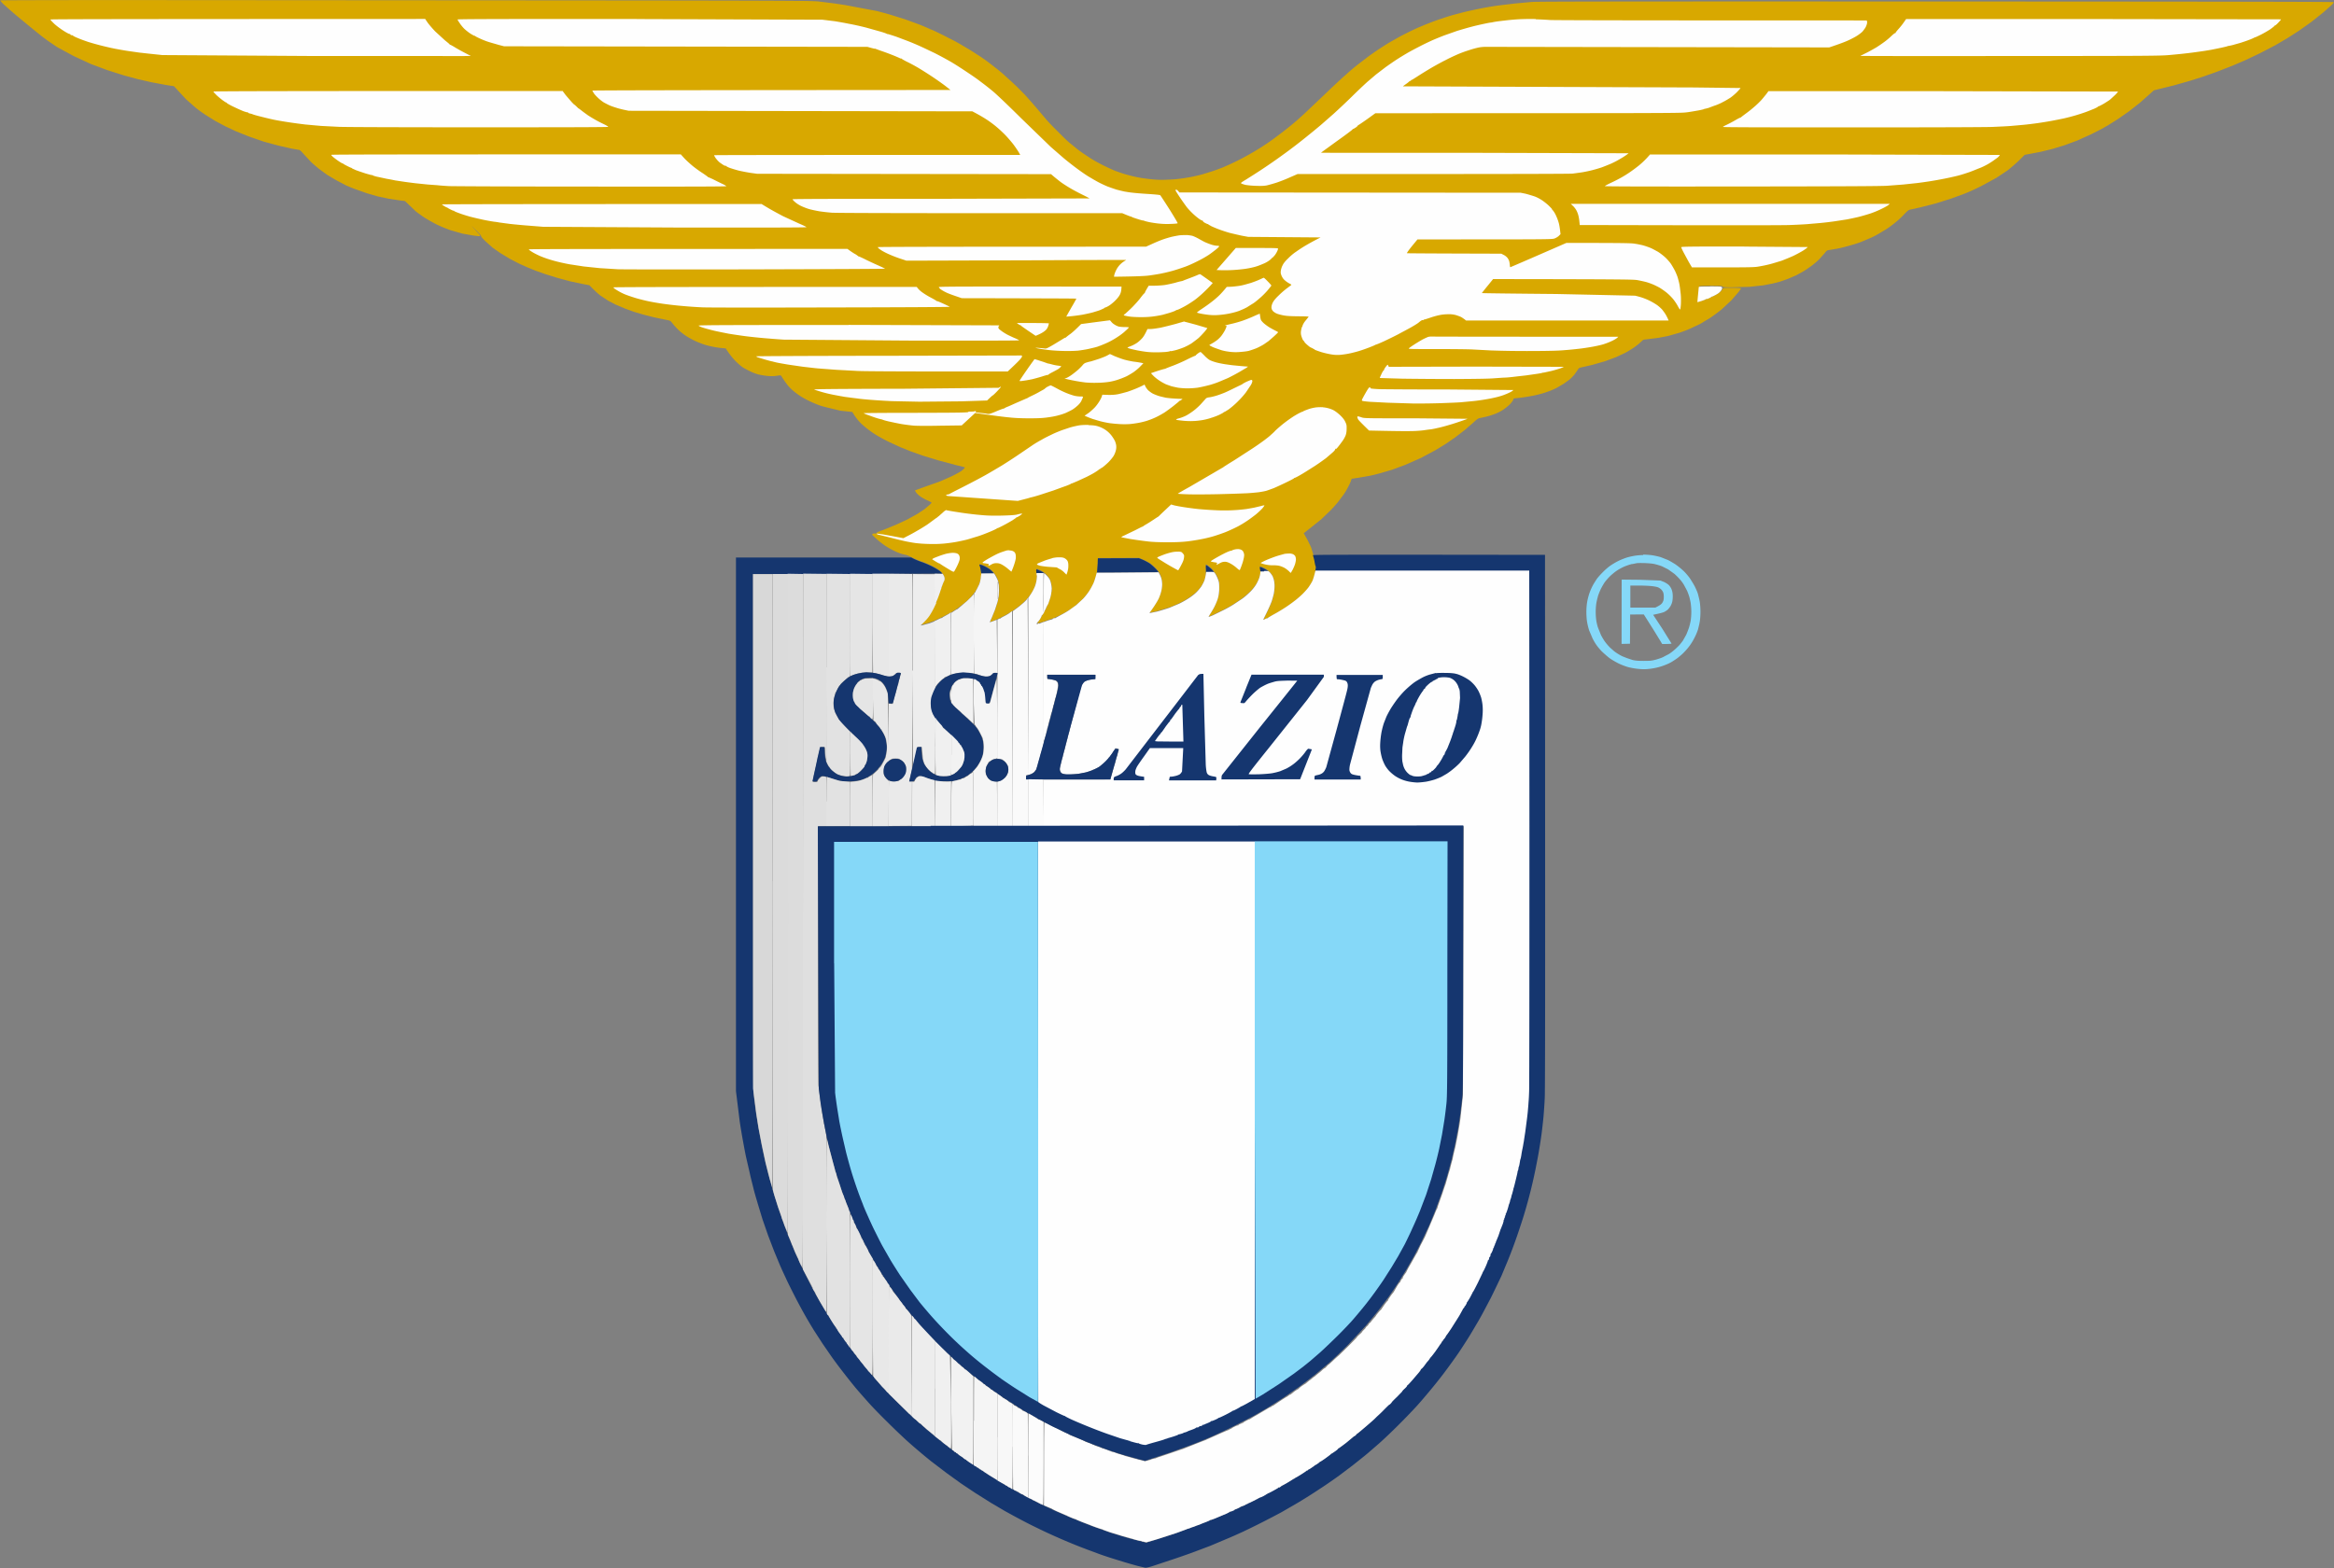 <svg xmlns="http://www.w3.org/2000/svg" width="250" height="168" xmlns:v="https://vecta.io/nano"><rect width="100%" height="100%" fill="#808080" stroke="none"/><style><![CDATA[.T{fill:#fefefe}.U{fill:#f0f0f0}.V{fill:#15366f}.W{fill:#e5e5e5}.X{fill:#f2f2f2}.Y{fill-rule:evenodd}.Z{fill:#85d8f8}.a{fill:#fcfcfc}.b{fill:#e2e2e2}.c{fill:#e8e8e8}.d{fill:#ededed}.e{fill:#f5f5f5}.f{fill:#f8f8f8}]]></style><path d="M.03.04C.02.06.15.22.32.4l.76.68.7.6 1.16.96 1.13.92.4.32.57.43 1.07.73L7.88 6l1.86.86 1.74.65 1.8.57 1.48.4 1.45.33 1.6.3.8.12c.02 0 .22.2.45.47l.86.93 1 .88a13.99 13.99 0 0 0 1.1.8l1.04.65 1.05.56 1.17.55 1.4.56 1.56.54 1.58.43 1.46.33.75.13c.08 0 .23.13.52.47l.77.83a17.13 17.13 0 0 0 .86.74l.87.64 1.02.6.95.5c.16.08.6.26.96.4l1.33.47 1.17.34 1.2.25 1.2.18.5.06 1.15 1.1c.16.13.56.42.9.65.34.22.96.57 1.38.78a16.76 16.76 0 0 0 1.46.6l1.27.36 1.12.2.65.08c.07 0 .12-.03.12-.06 0-.04-.13-.2-.3-.37l-.55-.6c-.14-.15.02 0 .36.34.4.38.6.63.6.68-.02.05.15.25.45.54l.78.7.8.56 1.02.62 1.02.53.9.4.8.33 1.07.38 1.28.4 1.4.38 1.43.3.64.12c.6.62.96.94 1.2 1.12l.8.53.82.43 1.02.43.97.35 1.02.3 1.1.28 1.1.23c.53.1.66.14.73.24l.36.44c.15.17.4.43.55.56a7.54 7.54 0 0 0 .61.47c.18.13.58.36.9.52.3.15.78.34 1.05.43.26.1.7.2 1 .26s.7.12.94.14l.43.04c.44.67.78 1.08 1.03 1.33.25.26.6.56.8.7.18.12.54.3.8.43s.64.27.87.33a9.8 9.8 0 0 0 .87.15 5.32 5.32 0 0 0 .89.02l.53-.07c.1-.03.14.01.28.25.1.16.3.45.46.66a4.4 4.4 0 0 0 .62.67c.18.16.52.42.76.58a8.37 8.37 0 0 0 1.05.59c.33.16.83.37 1.1.46.26.1.76.22 1.1.3L90 44l.92.1.38.04c.2.36.4.62.54.8.15.18.4.46.58.6a8.75 8.75 0 0 0 .69.56c.2.16.6.43.9.6a17.96 17.96 0 0 0 1.19.64l1.23.57 1.15.46 1.27.45 1.63.5 1.87.5.95.23c.05.02.05.05.01.1-.03.05-.17.18-.32.3-.14.1-.6.36-1.03.57l-1.27.56-1.58.56-1.1.4c-.01.03.06.14.14.26.1.12.32.33.53.46a4.78 4.78 0 0 0 .74.39c.2.1.37.18.36.2 0 .03-.1.15-.24.27l-.52.44-.76.5-1.08.6-1.07.5-1.15.48-.84.32c-.1.03-.2.1-.2.13-.03.06-.1.08-.22.07-.1-.01-.2.01-.24.05-.05.05-.05.08.01.15.04.04.27.25.5.46a10.67 10.67 0 0 0 .84.65c.23.15.62.38.87.5.25.13.6.28.8.34a4.35 4.35 0 0 0 .54.14c.1.02.43.15.7.3.28.14.7.32.94.4.24.07.74.28 1.1.46.43.2.76.4.94.57.16.14.33.33.37.44.05.1.1.26.1.35a.57.57 0 0 1-.07.27c-.03.05-.15.36-.26.68l-.4 1.12a10.36 10.36 0 0 1-.43 1c-.12.25-.38.68-.56.96-.24.35-.43.57-.6.7-.15.1-.27.2-.27.22s.1.01.22-.01c.12-.01.4-.1.62-.17l.64-.23.87-.4.92-.48.58-.37c.17-.1.5-.37.76-.56.25-.2.6-.5.76-.7.17-.18.42-.5.55-.68a5.29 5.29 0 0 0 .37-.7 3.49 3.49 0 0 0 .2-.72c.03-.2.04-.5.02-.67s-.07-.42-.1-.55l-.07-.24a2.76 2.76 0 0 1 .66.24c.27.13.48.28.7.5a2.47 2.47 0 0 1 .5.69c.12.26.2.5.23.83a3.85 3.85 0 0 1 0 .96c-.03.28-.1.67-.16.87l-.26.8-.35.86-.2.45c.01.01.22-.07.48-.17a11.51 11.51 0 0 0 .96-.45 9.7 9.7 0 0 0 1.02-.6 10.49 10.49 0 0 0 .92-.69c.23-.2.55-.52.72-.73a6.02 6.02 0 0 0 .47-.66 4.08 4.08 0 0 0 .29-.66 4.12 4.12 0 0 0 .16-.76 3.78 3.78 0 0 0-.01-.68c-.03-.2-.03-.3.01-.3.02 0 .2.07.37.15a3.16 3.16 0 0 1 .58.4 2.27 2.27 0 0 1 .37.44 2.01 2.01 0 0 1 .2.51 2.44 2.44 0 0 1 .08.57c0 .15-.03.44-.07.64a5.65 5.65 0 0 1-.21.75l-.35.82-.44.78-.36.58c-.08.12-.13.2-.1.2.02.01.3-.07.62-.17l1.15-.4c.3-.13.8-.36 1.07-.52a10.95 10.95 0 0 0 .95-.59 10.34 10.34 0 0 0 .95-.82 6.96 6.96 0 0 0 .8-.95l.44-.77c.08-.2.2-.56.28-.82s.15-.72.18-1.03l.03-.74v-.18l4.4-.02c.6.25.95.43 1.15.56.2.13.48.37.64.54a4.78 4.78 0 0 1 .43.58c.08.15.17.4.2.53s.07.42.07.6a3.21 3.21 0 0 1-.1.74 4.71 4.71 0 0 1-.27.77c-.1.2-.32.58-.5.84l-.4.57c-.05.06-.08.13-.07.14.02.01.38-.06.82-.17l1.3-.4c.28-.1.75-.3 1.05-.44.3-.14.75-.4 1.02-.58.26-.17.62-.45.8-.62a4.85 4.85 0 0 0 .55-.65c.12-.2.28-.5.35-.7.1-.28.12-.43.12-.98l.01-.65c.01 0 .1.07.23.15a2.77 2.77 0 0 1 .42.36c.1.1.18.2.15.2-.02 0 .01.04.08.1s.2.25.3.45a3.51 3.51 0 0 1 .23.63c.03.16.04.5.03.82-.02.35-.07.66-.14.9-.06.2-.2.54-.3.76-.1.23-.3.6-.45.8-.14.2-.25.4-.24.42.02.01.22-.06.45-.16l1.08-.53c.37-.18.9-.47 1.15-.64l.9-.6c.22-.17.6-.5.82-.7.22-.23.5-.57.64-.77.13-.2.3-.54.37-.76.12-.36.14-.46.1-.8l-.03-.4c.22.07.38.14.5.2s.32.2.45.33.3.3.36.42a2.67 2.67 0 0 1 .19.48c.05.15.08.47.08.7s-.04.6-.08.8l-.23.83a15.19 15.19 0 0 1-.52 1.17l-.38.78c-.01.02.15-.05.36-.15l.95-.5 1.15-.7c.3-.2.75-.52.97-.7l.8-.7c.2-.2.5-.54.64-.73l.4-.66c.07-.17.2-.58.27-.92.1-.4.12-.63.1-.7a.98.98 0 0 1-.09-.3c-.02-.13-.1-.48-.18-.8l-.25-.84c-.06-.15-.23-.5-.36-.76l-.35-.64-.1-.15 1.88-1.5 1-.96c.24-.24.6-.65.82-.92l.6-.8c.12-.17.33-.52.47-.8.14-.26.28-.57.3-.67.03-.1.07-.2.1-.2s.33-.05.68-.1l1.15-.2c.28-.05.8-.18 1.17-.28l1.3-.38 1.4-.52 1.7-.75 1.55-.83 1.08-.66 1.02-.7 1.04-.8.92-.8c.34-.32.5-.44.64-.47.1-.01.4-.08.7-.15.28-.06.7-.2.97-.3.25-.1.62-.28.8-.4.2-.12.5-.36.7-.54s.36-.4.42-.5c.05-.1.08-.2.07-.2-.01-.01.18-.04.42-.06a16.09 16.09 0 0 0 1.08-.15c.35-.05.87-.16 1.15-.23s.75-.2 1.05-.32c.3-.1.7-.28.94-.4l.76-.45.6-.44c.13-.1.35-.33.5-.5l.38-.54c.12-.2.15-.2.43-.27l1.1-.25 1.4-.4 1.18-.44 1-.47a11.72 11.72 0 0 0 .84-.51c.23-.16.56-.4.74-.58l.33-.3 1.6-.2 1.04-.2 1.2-.34c.37-.12.92-.33 1.22-.47l1-.47 1.1-.66c.36-.24.92-.66 1.25-.93l1.02-.95.72-.83c.16-.2.3-.4.3-.44 0-.05-.23-.07-.97-.07-.83 0-.97.01-.97.08 0 .04-.1.18-.23.3-.15.15-.4.32-.75.48a14.25 14.25 0 0 1-1.07.45c-.3.1-.56.18-.57.17-.01-.02.01-.37.05-.8l.07-.83c0-.05.28-.06 1.22-.06 1.05 0 1.23.01 1.25.07.02.07.2.08 1.06.08l1.85-.05 1.46-.16 1.04-.2.77-.2.85-.3.92-.4.75-.42c.18-.1.54-.36.8-.54a8.7 8.7 0 0 0 .85-.72l.6-.67c.18-.24.26-.3.4-.32l.5-.08.8-.15 1.12-.3c.36-.1.9-.27 1.2-.4l.9-.38a9.26 9.26 0 0 0 .82-.42l.88-.53a11.49 11.49 0 0 0 .91-.67c.28-.22.72-.62.97-.9.46-.47.47-.48.8-.54l1.05-.24 1.56-.4 1.65-.52 1.5-.55a25.98 25.98 0 0 0 1.66-.76l1.66-.9 1.2-.8a17.14 17.14 0 0 0 1.18-1.02l.66-.65 1.7-.32 1.3-.32 1.3-.4 1.35-.5 1.46-.66 1.12-.57.7-.4 1.02-.64 1.22-.85 1.18-.93 1.04-.92.44-.4 2.1-.52 1.7-.48 1.4-.44 1.5-.53 1.7-.66 1.4-.6 1.56-.74 1.65-.86 1.36-.8 1.24-.8 1.33-.95 1.25-1 .82-.73c.2-.2.3-.3.25-.34-.03-.04-12.06-.06-42.57-.07-34.3-.01-42.7 0-43.34.05l-1.82.17-1.68.2a32.96 32.96 0 0 0-1.38.22 33.18 33.18 0 0 0-1.3.26c-.34.07-.92.2-1.3.3-.38.1-.88.23-1.12.3a24.09 24.09 0 0 0-1.05.34c-.33.1-.82.28-1.07.38a22.43 22.43 0 0 0-.93.37l-.48.2a23.71 23.71 0 0 0-.71.33c-.38.18-.95.47-1.27.64l-1.15.65a41.05 41.05 0 0 0-1.1.7c-.3.2-.8.55-1.12.78l-1.07.82a27.16 27.16 0 0 0-.89.73l-.9.8-1 .93-1.12 1.07-1.94 1.84-.84.75c-.3.26-.9.75-1.36 1.1-.45.35-1.1.84-1.48 1.1-.36.26-1.08.72-1.6 1.03a31.59 31.59 0 0 1-1.87 1.02 29.45 29.45 0 0 1-1.48.68c-.3.12-.83.32-1.17.43l-1.07.33a18.44 18.44 0 0 1-1.1.26 20.58 20.58 0 0 1-1.22.2 13.3 13.3 0 0 1-1.4.11 10.2 10.2 0 0 1-1.48-.02c-.37-.03-.9-.1-1.18-.14s-.74-.13-1.03-.2-.78-.2-1.1-.3c-.3-.1-.77-.26-1-.36a27.55 27.55 0 0 1-1.09-.51 17.38 17.38 0 0 1-1.12-.61c-.26-.15-.7-.45-1-.65-.3-.2-.7-.5-.87-.65l-.64-.52c-.17-.14-.5-.45-.75-.7l-.9-.9c-.25-.25-.56-.58-.7-.74-.14-.15-.58-.68-1-1.17a53.89 53.89 0 0 0-1.38-1.58c-.36-.37-.9-.93-1.23-1.22-.3-.3-.77-.7-1-.92s-.7-.6-1.04-.86a30.48 30.48 0 0 0-1.05-.8c-.24-.17-.64-.44-.9-.6-.26-.17-.76-.5-1.13-.7-.36-.22-1-.6-1.4-.8s-1.07-.55-1.47-.74c-.4-.2-.73-.35-.75-.35-.01 0-.18-.07-.37-.16a22.88 22.88 0 0 0-1.03-.43l-1.5-.55-1.6-.5a49 49 0 0 0-1.43-.39L92.42.9 90.84.6C90.42.52 89.72.42 89.3.36c-.44-.06-1.16-.14-1.6-.2-.75-.08-3.06-.1-26.25-.12L18.03.01C8.14 0 .04.02.03.04z" fill="#d8a800"/><path d="M45.54 2.03l.25.37c.14.2.52.65.84.98l1.05.96c.25.2.46.37.47.4.01.02.04.05.06.05.03 0 .28.13.55.3.28.17.76.44 1.67.9l-1 .02C48.9 6 41.67 6 33.4 6l-16.02-.1-1.6-.17-.72-.08c-.04 0-.47-.06-.94-.13-.48-.06-1.17-.18-1.53-.25-.37-.06-1.08-.22-1.6-.35-.5-.12-1.2-.32-1.55-.43-.35-.12-.86-.3-1.12-.42-.27-.1-.5-.23-.5-.25-.02-.03-.04-.05-.05-.04-.02.01-.08 0-.15-.02-.06-.02-.1-.06-.1-.1 0-.03-.02-.04-.04-.02s-.16-.04-.32-.13a7.55 7.55 0 0 1-.66-.42c-.2-.14-.55-.4-.75-.6-.2-.2-.36-.36-.34-.4.01-.04 6.76-.05 40.15-.06zm22.65.01l19.9.07 1.3.16a38.9 38.9 0 0 1 1.55.28c.57.1 1.43.3 1.92.43l1.5.42c.34.1.62.2.63.23 0 .02.03.02.06.01s.47.13.98.3c.52.2 1.2.45 1.52.58a31.12 31.12 0 0 1 1.07.46c.27.12.93.44 1.48.7a39.4 39.4 0 0 1 1.71.92c.4.23 1.1.68 1.58 1 .48.32 1.2.8 1.58 1.1a31.47 31.47 0 0 1 1.38 1.08c.37.3 1.73 1.6 3.04 2.9l3.16 3.06 1.38 1.2a34.67 34.67 0 0 0 1.36 1.07c.43.32 1 .72 1.3.9s.76.45 1.04.6.73.36 1 .47c.27.1.7.25.95.33a21.2 21.2 0 0 0 .86.21c.23.04.6.1.82.12.22.03.98.1 1.68.14.8.05 1.3.1 1.34.14.03.03.47.7.98 1.5.5.8.9 1.47.88 1.5-.02.03-.33.06-.7.07a8.56 8.56 0 0 1-1.25-.03 11.4 11.4 0 0 1-1.09-.16c-.28-.06-.54-.13-.56-.15-.03-.03-.07-.04-.08-.02-.02.01-.3-.06-.6-.16-.33-.1-.6-.2-.62-.22-.01-.02-.07-.04-.12-.05-.06-.01-.3-.1-.92-.36H105c-9.64 0-15.44-.02-15.9-.05a22.43 22.43 0 0 1-1.33-.15c-.34-.06-.82-.16-1.07-.23s-.64-.22-.87-.33c-.22-.1-.53-.3-.67-.43-.15-.13-.27-.26-.27-.3s5.33-.05 15.9-.05l15.9-.04c0-.02-.34-.2-.75-.4s-1.03-.53-1.36-.73c-.34-.2-.8-.5-1-.65-.2-.16-.52-.4-1-.82l-31.48-.04-.72-.1a20.11 20.11 0 0 1-1.25-.24c-.3-.08-.7-.2-.93-.28s-.4-.18-.4-.2c0-.04-.02-.05-.04-.03s-.12-.01-.22-.06-.3-.2-.45-.3a2.85 2.85 0 0 1-.44-.48c-.1-.15-.17-.28-.15-.3.01-.02 7.4-.03 32.78-.03l-.14-.25c-.07-.13-.3-.47-.5-.75s-.62-.77-.93-1.1a13.22 13.22 0 0 0-1.06-.98c-.28-.23-.73-.56-1-.73-.26-.17-.7-.44-1.5-.86l-36.8-.06-.48-.1c-.27-.06-.65-.15-.84-.22a8.71 8.71 0 0 1-.67-.23c-.17-.07-.45-.22-.64-.32-.18-.1-.47-.33-.65-.5-.18-.17-.4-.4-.47-.52s-.15-.24-.15-.27 6.44-.05 38.36-.07l-.56-.44a32.83 32.83 0 0 0-1.39-.98c-.45-.3-1.13-.73-1.5-.95s-.93-.52-1.23-.66c-.3-.15-.55-.3-.57-.33-.02-.03-.04-.04-.04-.02 0 .03-.06.01-.14-.03a16.53 16.53 0 0 0-.83-.35 24.75 24.75 0 0 0-1.2-.44c-.28-.1-.53-.2-.56-.2-.03-.03-.06-.04-.08-.02-.01.01-.2-.03-.8-.2L54 4.96l-.62-.16c-.33-.1-.85-.24-1.15-.34-.3-.1-.7-.27-.93-.38-.22-.1-.4-.2-.4-.22s-.02-.03-.05-.02c-.03.02-.23-.1-.45-.23a5.52 5.52 0 0 1-.64-.5c-.14-.13-.37-.4-.5-.6-.14-.2-.25-.38-.25-.42 0-.05 3.87-.06 19.16-.06zm96.33.03c.53.01 1.2.05 1.47.07.3.03 7.95.05 33.96.05l.03.1c.02.07.01.2-.01.27a2.11 2.11 0 0 1-.13.34c-.05.1-.2.3-.3.43s-.37.33-.55.45c-.18.13-.6.35-.92.5-.32.16-.94.4-2.14.8l-36.58-.06c-.4-.01-.73.02-1.02.08a10.42 10.42 0 0 0-1.02.29c-.33.1-.82.28-1.1.4s-.9.4-1.35.64c-.47.23-1.13.6-1.48.8a51.55 51.55 0 0 0-1.42.87c-.43.28-.78.5-.78.47 0-.03-.02 0-.05.05s-.07.07-.1.06-.05-.01-.05.01-.16.16-.36.3c-.2.14-.35.25-.34.26l31.15.12 5 .06c0 .04-.2.25-.42.48-.23.22-.56.5-.73.6s-.48.3-.7.4c-.2.12-.6.3-.9.4s-.6.23-.74.27c-.13.03-.26.07-.3.07-.04 0-.1.02-.12.04-.03.02-.34.1-.7.16s-.94.17-1.3.2c-.6.07-2.7.08-33.2.08l-.9.65c-.5.35-.92.64-.94.63-.02 0-.04.01-.04.04s-.1.13-.24.22-.25.16-.28.15c-.02-.01-.04.01-.04.04s-.75.6-1.67 1.25l-1.72 1.25c-.03.02 6.73.02 15.02.01l17.93.05-.16.13c-.1.07-.4.28-.7.45a9.3 9.3 0 0 1-1.03.54c-.28.12-.73.3-1 .4a15.71 15.71 0 0 1-1.07.31 13.65 13.65 0 0 1-1.07.22l-.95.13c-.3.03-5.54.05-29.48.05l-.76.33a17.7 17.7 0 0 1-1.43.57 16.06 16.06 0 0 1-1.08.31c-.3.06-.6.07-1.17.05a8.37 8.37 0 0 1-1.13-.1c-.2-.05-.4-.12-.45-.15-.08-.06-.03-.1.5-.42.32-.2 1-.63 1.52-.97a60.84 60.84 0 0 0 1.86-1.27c.5-.36 1.2-.86 1.53-1.12.34-.25 1.02-.78 1.5-1.17a78.44 78.44 0 0 0 1.61-1.32l1.37-1.2a81.75 81.75 0 0 0 1.92-1.81 57.95 57.95 0 0 1 1.68-1.6l.94-.8 1.02-.78c.28-.2.78-.55 1.1-.76a30.03 30.03 0 0 1 1.15-.71c.3-.18.9-.5 1.33-.72a29.91 29.91 0 0 1 1.42-.69 32.47 32.47 0 0 1 1.3-.53l1.36-.48c.4-.12 1.07-.32 1.5-.43.44-.12 1.07-.26 1.4-.33.33-.07.64-.13.68-.13.05 0 .2-.03.34-.06s.63-.1 1.1-.15a24.37 24.37 0 0 1 1.64-.15 24.99 24.99 0 0 1 1.76-.02zm39.63-.03h20.07l20.1.03c.01.03-.13.2-.3.37-.18.2-.33.3-.33.28 0-.02-.02-.01-.05.04s-.25.22-.5.4a12.65 12.65 0 0 1-.96.55c-.28.14-.56.27-.6.28-.06.01-.12.03-.13.05a9.31 9.31 0 0 1-.38.17 16.25 16.25 0 0 1-.87.31c-.28.1-.7.2-.95.28a8.25 8.25 0 0 1-.53.12c-.06 0-.13.02-.15.04-.03.01-.27.07-.54.13s-.8.17-1.17.24a29.72 29.72 0 0 1-1.41.22c-.4.06-1.03.14-1.42.18-.4.05-1.16.12-1.7.17-.88.08-2.34.1-15.9.1-8.2.01-15.43.01-17.17-.01l.6-.3c.32-.15.8-.43 1.1-.6a16.14 16.14 0 0 0 .92-.63 7.87 7.87 0 0 0 .74-.63c.18-.17.35-.3.37-.28.03.02.04.01.04-.02 0-.04.15-.23.34-.44a6.66 6.66 0 0 0 .56-.71l.24-.34zM60.28 9.77l.2.27c.1.15.4.48.62.74s.43.46.43.44c.01-.01.1.08.23.2.12.12.22.22.22.2 0-.01.15.1.34.25s.5.37.65.48a17.7 17.7 0 0 0 .74.45 13.69 13.69 0 0 0 .94.49c.27.13.5.26.5.3 0 .04-4.64.05-13.8.05-8.28 0-14.3-.02-15.04-.05l-1.94-.1-1.66-.15a59.95 59.95 0 0 1-1.78-.24 40.87 40.87 0 0 1-1.48-.25c-.35-.07-.98-.22-1.4-.33-.43-.1-.84-.22-.92-.25-.1-.04-.18-.07-.2-.07-.02-.01-.12-.03-.2-.05s-.17-.06-.17-.1c0-.03-.01-.04-.04-.02-.02.02-.2-.03-.4-.1-.2-.07-.66-.28-1.04-.46-.37-.17-.72-.37-.77-.42-.06-.06-.1-.1-.1-.08s-.14-.07-.32-.2a7.38 7.38 0 0 1-.68-.56c-.2-.2-.36-.37-.35-.4.02-.04 6.32-.06 37.45-.06zm129.12 0h18.72l18.74.04c.01.02-.13.2-.32.38-.2.18-.43.4-.55.5-.1.08-.42.28-.68.44-.27.15-.5.27-.53.26-.02-.02-.04 0-.04.02 0 .03-.2.14-.47.26-.26.1-.66.27-.9.35a18.99 18.99 0 0 1-1.05.34c-.34.1-.9.25-1.27.33-.37.08-.98.2-1.36.27-.37.07-1.02.17-1.42.23a39.74 39.74 0 0 1-1.48.18l-1.46.13c-.4.03-1.26.07-1.94.1-.73.03-6.76.05-15.04.05-9.17 0-13.8-.01-13.8-.05 0-.03.2-.14.42-.24a14.28 14.28 0 0 0 .92-.49c.27-.16.5-.27.5-.26s.04-.01.1-.05c.05-.05.28-.22.52-.4a13.15 13.15 0 0 0 .89-.71c.26-.22.6-.55.77-.74s.4-.48.53-.64l.22-.3zM72.93 16.55l.4.44c.23.24.63.6.9.82.27.22.73.55 1.03.74.3.2.54.38.56.4.01.03.04.05.06.04.02 0 .23.1.46.2.23.12.65.33.93.46s.52.26.52.3c.01.04-4.25.05-14.5.04-7.97 0-14.8-.03-15.2-.05s-.96-.06-1.3-.1l-.97-.07-1.27-.13c-.5-.06-1.2-.15-1.5-.2l-.66-.1c-.04 0-.47-.1-.95-.18l-1.17-.25c-.17-.05-.33-.1-.36-.13-.02-.02-.06-.03-.07-.02-.02.01-.33-.07-.7-.18-.37-.12-.84-.28-1.05-.36-.2-.1-.4-.17-.4-.2-.01-.02-.06-.04-.1-.05s-.24-.1-.43-.2c-.2-.1-.38-.2-.4-.23-.02-.04-.03-.05-.03-.02 0 .02-.14-.05-.3-.15a8.95 8.95 0 0 1-.64-.46c-.2-.15-.33-.3-.3-.32.02-.04 6.3-.05 37.44-.05zm103.83 0h18.7l18.74.05c.01.02-.05.1-.14.2s-.32.24-.5.38c-.18.13-.48.32-.66.42s-.56.3-.83.4-.8.33-1.15.45-.9.3-1.24.38c-.32.08-.93.22-1.35.3a38.54 38.54 0 0 1-1.55.28 43.05 43.05 0 0 1-1.41.2l-1.5.16-1.7.13c-.6.05-5 .07-15.55.08-10.5.01-14.73 0-14.72-.04.01-.03.27-.17.58-.32a16.14 16.14 0 0 0 1.02-.51c.25-.13.7-.4 1.02-.62a16.46 16.46 0 0 0 1.04-.77 9.32 9.32 0 0 0 .84-.79l.36-.4zm-50.8 3.75a.05.05 0 0 0 .07.04c.03-.02.1.04.3.28l36.55.03.5.1c.28.07.7.2.95.28s.6.27.8.4c.2.13.55.4.76.6.2.2.36.36.34.37-.01 0 .03.07.1.14s.22.3.33.54a5.32 5.32 0 0 1 .31.83c.06.23.12.58.18 1.18l-.18.18c-.1.1-.3.22-.46.28-.27.1-.57.1-14.68.1l-.6.73c-.36.45-.56.73-.52.75.03.01 2.32.03 10.1.05l.27.14a1.27 1.27 0 0 1 .39.31 1.24 1.24 0 0 1 .18.34 2.45 2.45 0 0 1 .07.42c.01.13.03.24.05.24s1.38-.58 6-2.6h3.43c2.74.01 3.53.02 3.9.08.27.04.67.12.9.18a8.64 8.64 0 0 1 .81.28c.23.1.58.3.8.42a6.37 6.37 0 0 1 .74.57c.2.18.45.47.58.64.12.17.3.48.42.7s.26.56.33.76c.06.2.16.55.2.77.04.2.1.68.14 1.04s.04.88.02 1.17-.05.52-.08.52-.14-.16-.25-.37c-.1-.2-.33-.54-.5-.75a5.88 5.88 0 0 0-.71-.7 8.8 8.8 0 0 0-.71-.5c-.17-.1-.5-.26-.7-.35a7.55 7.55 0 0 0-.79-.28 20.6 20.6 0 0 0-.87-.19c-.44-.08-1.12-.1-15.5-.12l-.6.74c-.33.4-.6.75-.6.76.01.02 3.6.06 8 .1l8.4.18a8.33 8.33 0 0 1 .77.21c.18.06.54.2.8.33s.6.33.8.47c.18.13.42.35.53.47.1.13.27.35.36.5s.2.35.34.68h-21.7l-.16-.13c-.1-.07-.28-.2-.4-.26a6.04 6.04 0 0 0-.56-.2c-.2-.05-.5-.1-.83-.08-.28 0-.7.04-.92.1-.23.04-.65.16-.94.26-.3.1-.6.2-.65.2s-.1.03-.08.06.01.03-.03.01c-.03-.02-.1-.01-.18.02-.06.03-.2.13-.3.22s-.46.32-.82.52c-.35.2-1 .54-1.42.77a52.83 52.83 0 0 1-1.53.75c-.4.18-.78.34-.82.34-.04.01-.1.03-.1.04-.02.02-.27.13-.56.24-.3.12-.8.3-1.13.4-.32.1-.8.22-1.1.28a9.07 9.07 0 0 1-.97.14 3.86 3.86 0 0 1-1-.06c-.3-.05-.78-.16-1.08-.26-.3-.1-.58-.2-.62-.23-.03-.04-.1-.08-.14-.1a.16.16 0 0 1-.1-.05c-.01-.01-.06-.04-.1-.05a.95.95 0 0 1-.25-.14c-.1-.08-.27-.22-.37-.32-.1-.1-.18-.2-.17-.22.02-.02 0-.04-.03-.04-.02 0-.1-.1-.15-.2a3.12 3.12 0 0 1-.15-.43 1.27 1.27 0 0 1 0-.55c.03-.18.07-.33.1-.35.02-.01.04-.07.05-.12.01-.06.07-.18.13-.28.05-.1.2-.28.3-.4l.22-.28c.01-.03-.37-.05-1.1-.05-.84-.01-1.25-.03-1.6-.1-.27-.05-.6-.14-.73-.2-.14-.06-.32-.18-.4-.27-.1-.13-.15-.22-.15-.4 0-.14.05-.32.14-.5.08-.17.3-.45.6-.73a8.93 8.93 0 0 1 .9-.79l.48-.36c.03-.02-.03-.08-.15-.14a2.51 2.51 0 0 1-.47-.31c-.2-.15-.3-.3-.4-.5-.1-.24-.13-.34-.1-.57a1.81 1.81 0 0 1 .2-.61c.1-.22.32-.48.6-.74.22-.23.6-.55.84-.7.23-.17.67-.46.96-.63a25.88 25.88 0 0 1 1.66-.9l-7.75-.06-.7-.13c-.38-.08-.96-.22-1.3-.3-.34-.1-.84-.26-1.12-.37-.28-.1-.65-.26-.82-.34-.17-.1-.32-.17-.33-.2-.02-.01-.06-.04-.1-.04-.05-.01-.18-.08-.3-.14-.12-.07-.2-.16-.2-.2 0-.04-.02-.05-.04-.03s-.18-.06-.35-.18a7.08 7.08 0 0 1-.68-.57 7.31 7.31 0 0 1-.62-.66c-.13-.17-.46-.63-.73-1.03s-.5-.77-.5-.8c0-.05.02-.06.03-.03zm-44.42 1.54l.73.44c.4.24 1.14.64 1.64.9l1.7.78c.42.18.77.35.77.38.01.04-4.18.05-13.7.04l-14.5-.08-1.76-.14a66.71 66.71 0 0 1-1.81-.17l-1.12-.15c-.15-.03-.4-.07-.54-.08-.14-.02-.64-.1-1.12-.2-.48-.1-1.15-.26-1.5-.35-.35-.1-.87-.26-1.15-.37-.28-.1-.53-.2-.55-.25-.02-.03-.04-.04-.04-.01 0 .02-.14-.04-.32-.13-.17-.08-.33-.18-.35-.2s-.04-.04-.04-.02-.12-.04-.27-.13a1.91 1.91 0 0 1-.28-.2c-.01-.02 7.68-.04 34.22-.04zm86.7 0h34.18l-.15.13c-.08.07-.45.28-.82.45-.36.18-.92.4-1.25.5-.32.1-.86.26-1.2.34a36.32 36.32 0 0 1-1.18.25l-1.3.2a36.15 36.15 0 0 1-1.5.18l-1.5.13a56.88 56.88 0 0 1-1.84.09c-.6.03-5.9.04-22.47 0l-.04-.4c-.02-.2-.07-.5-.12-.67-.04-.15-.13-.38-.2-.5-.06-.12-.22-.34-.36-.47l-.25-.24zm-41.12 3.34c.22.02.5.06.64.1a5.04 5.04 0 0 1 .56.26c.18.1.5.28.74.4a8.26 8.26 0 0 0 .76.29c.2.06.44.1.55.1s.2.02.22.05c.01.03-.13.18-.32.33-.2.16-.55.43-.8.6a11.71 11.71 0 0 1-1.25.7c-.43.22-1.05.5-1.37.6-.33.12-.88.3-1.23.4a17.61 17.61 0 0 1-1.3.31c-.36.07-.93.16-1.25.2-.38.05-1.15.1-3.75.13l.03-.17c.02-.1.1-.33.2-.53a2.36 2.36 0 0 1 .46-.64c.15-.15.36-.3.45-.35s.16-.1.16-.1c0-.02-4.6 0-10.2.03l-13.33.04-.78-.26a13.45 13.45 0 0 1-1.25-.5c-.26-.12-.6-.3-.77-.43-.16-.1-.28-.23-.26-.26.01-.03 4.85-.05 28.72-.05l.6-.27a17.52 17.52 0 0 1 1.14-.48 12.44 12.44 0 0 1 1.02-.31 12.3 12.3 0 0 1 .85-.16 6.83 6.83 0 0 1 .79-.02zm59.7 1.24l6.8.05c.01.03-.18.18-.42.34-.25.16-.75.43-1.1.6-.37.17-.94.4-1.28.53-.34.1-.9.28-1.22.36a14.07 14.07 0 0 1-1.19.25c-.53.1-.85.1-7.18.1l-.32-.54-.57-1.05c-.14-.27-.26-.53-.26-.57 0-.07.8-.08 6.76-.08zm-54.45.15h2.26c1.98 0 2.27.01 2.27.08 0 .04-.06.2-.13.34-.08.15-.2.35-.3.44-.08.1-.14.16-.14.15-.01-.01-.1.08-.22.2s-.4.3-.65.42c-.24.1-.63.27-.87.34-.24.08-.68.18-1 .23-.3.06-1 .13-1.5.16s-1.13.04-1.78 0l2.05-2.35zm-41.6.1l.2.14c.1.08.35.25.55.37.2.1.37.24.4.27s.04.04.04.02.27.1.6.26c.33.17.97.47 1.4.66.45.2.83.38.83.4.01.02-6.2.05-13.8.07s-14.26.01-14.8-.01l-1.94-.12-1.73-.18-1.5-.23a22.53 22.53 0 0 1-1.22-.26 15.61 15.61 0 0 1-.94-.26 11.77 11.77 0 0 1-.97-.35c-.3-.13-.7-.33-.9-.46-.2-.12-.36-.24-.34-.27.02-.04 5.77-.05 34.16-.05zm37.77 2.7c.03.01.35.23 1.36.95l-.25.28a16.52 16.52 0 0 1-.73.73c-.26.25-.65.58-.86.74s-.58.4-.82.55a11.06 11.06 0 0 1-.81.44c-.2.1-.4.17-.42.16-.02-.02-.04 0-.04.02 0 .03-.25.13-.55.23s-.7.2-.85.25c-.17.04-.56.12-.87.16-.37.06-.87.1-1.46.1-.56 0-1.07-.03-1.37-.08-.27-.05-.5-.1-.5-.12-.02-.01.06-.1.18-.18.1-.1.45-.4.76-.72s.7-.75.86-.98c.17-.22.34-.43.4-.47.04-.03.07-.08.07-.1s.08-.2.4-.72h.63c.34 0 .85-.04 1.13-.08a14.85 14.85 0 0 0 1.1-.24c.32-.1.62-.16.66-.17.04 0 .13-.03.2-.06.07-.04.36-.14.64-.25a21.25 21.25 0 0 0 .82-.32c.16-.08.32-.13.35-.1zm6.84.4c.03 0 .22.18.43.4.2.2.37.4.37.43-.01.02-.18.24-.38.48a7.85 7.85 0 0 1-.81.82c-.23.2-.58.5-.78.62s-.48.3-.64.4a6.93 6.93 0 0 1-.66.31c-.2.1-.64.23-.95.3a8.63 8.63 0 0 1-1.22.2c-.5.05-.8.05-1.22.01-.3-.03-.73-.1-.92-.14-.2-.04-.38-.1-.4-.1s.17-.17.43-.34.7-.47.97-.68a10.05 10.05 0 0 0 .92-.76c.23-.22.52-.53.88-.98l.5-.02c.28-.02.75-.07 1.05-.13.3-.06.76-.2 1.05-.28.28-.1.7-.25.9-.35.23-.1.43-.2.46-.2zm-15.25.94l-.02.27a1.49 1.49 0 0 1-.14.56c-.1.2-.27.42-.53.68-.2.2-.52.46-.7.56-.17.1-.33.17-.37.17-.03 0-.06.02-.06.04s-.18.1-.4.2-.6.2-.85.28c-.26.07-.72.17-1.02.23-.3.06-.85.13-1.2.17-.34.03-.62.06-.62.05-.01-.01.24-.44.53-.96.3-.5.54-.95.54-.96 0-.02-2.76-.03-12.27-.05l-.7-.24c-.38-.13-.84-.3-1.02-.4a4.12 4.12 0 0 1-.54-.31c-.1-.08-.2-.2-.2-.23-.01-.07.94-.08 19.55-.06zm63.04-.02c1.1 0 1.22.01 1.27.1.03.06.02.14-.03.24-.04.08-.15.22-.24.3-.1.1-.32.23-.5.32s-.3.15-.3.13-.02-.01-.04.02-.16.1-.3.17c-.14.05-.27.1-.27.06 0-.02-.01-.01-.03.02s-.24.12-.48.2c-.23.07-.43.13-.44.12 0-.01.03-.36.07-.78l.08-.83c0-.05.3-.06 1.22-.06zm-84.98.05l.16.2a2.96 2.96 0 0 0 .53.45 8.05 8.05 0 0 0 .89.53c.28.15.53.3.55.33s.04.03.04.01.3.1.67.27.68.32.7.34c.01.03-5.72.06-12.73.07-7.07.02-13.2.02-13.76-.01a44.94 44.94 0 0 1-2.17-.15c-.63-.05-1.55-.16-2.04-.23s-1.26-.2-1.7-.3-1.13-.27-1.5-.4c-.38-.12-.9-.3-1.13-.42-.23-.1-.56-.3-.72-.4s-.28-.2-.27-.24c.02-.03 5.5-.05 32.5-.05zm36.72 2.85c.02 0 .05.13.07.3s.06.35.1.42c.04.07.18.23.32.35s.42.33.63.45a15.76 15.76 0 0 0 .63.34c.13.06.24.13.24.15s-.18.2-.4.4-.52.46-.67.58c-.16.1-.42.3-.6.4s-.48.26-.7.35a11.37 11.37 0 0 1-.76.26c-.25.06-.63.1-1.05.13s-.83 0-1.1-.04c-.24-.03-.62-.1-.85-.18s-.6-.2-.83-.3c-.23-.1-.4-.2-.4-.22s.1-.08.24-.16a4.22 4.22 0 0 0 .53-.34c.15-.1.38-.33.5-.48a4.72 4.72 0 0 0 .4-.62c.1-.2.17-.4.17-.42 0-.04-.04-.07-.1-.07-.04 0-.07-.01-.06-.02s.3-.08.63-.16c.34-.07.9-.23 1.25-.35a16.66 16.66 0 0 0 1.2-.48c.3-.14.58-.25.6-.26zm-16.06.72c.03 0 .1.06.16.14a1.23 1.23 0 0 0 .33.3 1.95 1.95 0 0 0 .43.22c.1.04.42.07.68.07s.47.02.47.04-.17.2-.37.37c-.2.2-.6.5-.86.66-.26.18-.72.44-1.02.58-.3.14-.73.32-.97.4-.23.1-.7.2-1.04.28-.34.08-.88.16-1.2.2-.38.03-.97.05-1.66.03-.74-.02-1.35-.07-1.96-.16-.5-.07-.9-.15-.92-.17-.02-.01.16-.01.38.01.23.02.5.04.6.06.17.02.27-.02.92-.4l1.02-.62c.16-.1.3-.17.3-.15s.02.02.04-.02c.02-.03.23-.2.47-.37.24-.18.6-.5 1.15-1.06l1.5-.2 1.55-.2zm8 .15a58.1 58.1 0 0 1 1.25.33l1.22.36c.01.01-.13.2-.3.4-.18.2-.48.53-.68.7-.2.16-.52.4-.7.53a5.9 5.9 0 0 1-.79.42c-.24.1-.66.25-.93.32-.28.07-.52.12-.55.1-.03-.02-.06-.01-.07.01s-.22.06-.45.08-.7.04-1.04.04-.82-.02-1.07-.06c-.25-.03-.67-.1-.92-.15a19.29 19.29 0 0 1-.75-.17c-.16-.05-.3-.1-.3-.12-.01-.02.12-.08.26-.13a3.61 3.61 0 0 0 .6-.29c.2-.1.47-.34.64-.52.2-.2.36-.46.64-1.06h.34c.2 0 .68-.07 1.1-.15a41.49 41.49 0 0 0 1.6-.4l.9-.26zm-17.9.15h1.7c.93 0 1.7.02 1.7.04s-.03.13-.06.24a1.27 1.27 0 0 1-.18.37c-.07.1-.24.24-.4.34s-.38.22-.78.38l-.8-.54c-.43-.3-.8-.55-.8-.58s-.03-.04-.05-.03c-.02.02-.1-.03-.2-.1l-.16-.12zm-18.06.2l16.13.05c.01.03 0 .07-.03.08s-.05.08-.05.15c0 .1.07.18.32.36.17.13.5.34.75.46s.58.28.77.35c.18.08.35.16.38.2s-4.36.04-11.97.03l-13.24-.1c-.67-.04-1.62-.12-2.1-.16s-1.36-.13-1.92-.2-1.42-.2-1.9-.28c-.5-.1-1.23-.24-1.63-.34-.4-.1-.92-.24-1.15-.32-.22-.07-.4-.16-.42-.2-.02-.06 3.22-.07 16.08-.07zm62.48 1.25c.1.01 4.63.02 19.97.02l-.1.1c-.06.06-.27.2-.48.3a6.56 6.56 0 0 1-.85.35c-.25.1-.8.22-1.22.3-.42.08-1.18.2-1.68.25-.5.06-1.36.14-1.9.17-.58.04-2 .06-3.55.06a112.57 112.57 0 0 1-3.8-.06l-1.9-.1c-.36-.03-2.1-.05-3.85-.05-2.95 0-3.18 0-3.1-.08.04-.05.3-.23.56-.4a21.44 21.44 0 0 1 .89-.54c.23-.12.5-.24.6-.28.12-.03.3-.05.4-.04zm-24.77 1.66c.03 0 .2.17.4.37.2.22.46.43.6.5.14.07.42.17.64.23.2.06.64.15.96.2.33.05.82.12 1.1.14.28.03.7.07 1.38.12l-.13.1c-.07.05-.45.27-.84.5a25.39 25.39 0 0 1-1.17.62l-1.02.43c-.3.12-.83.3-1.15.37a13.82 13.82 0 0 1-1.1.24 9.16 9.16 0 0 1-1.07.07 7.91 7.91 0 0 1-1.02-.07c-.25-.05-.57-.12-.72-.16-.14-.05-.4-.14-.56-.2a5.47 5.47 0 0 1-.71-.4c-.23-.15-.52-.38-.66-.53-.14-.14-.25-.26-.23-.27.01-.01.33-.12.7-.24s.72-.22.77-.22c.04-.01.08-.02.1-.04a15.37 15.37 0 0 1 .69-.27c.36-.13 1.06-.43 1.54-.67s.9-.43.92-.42c.02 0 .05-.02.06-.05.02-.03.12-.12.23-.2.1-.08.23-.15.26-.15zm-9.74.2a7.31 7.31 0 0 1 .44.2c.23.1.7.28 1.02.38s.88.22 1.22.26a9.75 9.75 0 0 1 .93.16l-.33.34c-.18.2-.5.45-.7.6-.2.13-.54.34-.76.45a8.63 8.63 0 0 1-.91.36c-.27.1-.7.2-.94.24-.25.04-.8.1-1.2.1a11.56 11.56 0 0 1-1.35-.03 18.04 18.04 0 0 1-1.36-.22c-.42-.08-.8-.17-.84-.2-.06-.03-.04-.04.07-.04.08-.01.3-.12.56-.3a9.83 9.83 0 0 0 .73-.57c.17-.15.4-.38.5-.5.16-.2.26-.26.48-.32a3.73 3.73 0 0 1 .38-.1c.06-.01.14-.03.18-.05.04-.01.33-.1.64-.2s.7-.26.9-.35c.18-.1.34-.18.34-.18zm-9.54.16c.07 0 .13.01.14.04.02.03.01.1-.02.15-.03.06-.16.23-.3.37-.14.15-.46.47-1.2 1.16h-7.4c-4.1 0-7.93-.02-8.6-.05l-2.4-.13-1.97-.15c-.43-.04-1.16-.13-1.6-.18l-1.58-.23c-.42-.07-.92-.16-1.12-.2-.2-.04-.4-.1-.43-.1-.04-.02-.14-.04-.2-.05s-.4-.1-.74-.2l-.75-.23c-.08-.03-.14-.08-.14-.1s4.74-.05 14.1-.06l14.2-.03zm1.5.4a10.35 10.35 0 0 1 .64.2c.34.1.65.22.7.24.04.01.13.04.18.04.06.01.24.06.4.1a4.38 4.38 0 0 0 .63.12c.17.02.3.05.3.07s-.1.1-.2.2-.43.26-.68.4c-.25.12-.46.25-.47.27-.01.03-.05.05-.1.05s-.34.08-.64.18a23.51 23.51 0 0 1-1.01.28c-.25.05-.66.13-.92.16-.33.05-.45.05-.44.01 0-.03.36-.57.8-1.2.43-.62.8-1.12.8-1.12zm37.8.6c.03 0 .07.05.13.22l9.37-.02 9.37.02c-.01.03-.18.1-.37.17-.2.07-.64.2-.97.28l-.77.17a.73.73 0 0 0-.23.04c-.04.02-.3.06-.56.1l-1.04.15c-.3.04-.9.1-1.3.15-.4.05-.92.1-1.14.1-.23.01-.77.05-1.2.08-.5.04-2.08.06-4.13.07-1.84 0-4.38-.02-5.64-.04l-2.34-.07c-.02-.01.06-.2.17-.42.1-.23.22-.4.24-.4s.04-.03.04-.06c0-.04.08-.18.17-.3s.2-.24.2-.24zm-14.58 1.63c.07 0 .1.04.1.14 0 .07-.08.3-.2.47s-.33.5-.5.74a9.42 9.42 0 0 1-.86.96 8.77 8.77 0 0 1-.97.84c-.23.15-.44.28-.47.28-.04 0-.07.02-.07.04s-.2.13-.42.24-.64.27-.92.35c-.27.1-.7.2-.94.24-.25.04-.7.1-.98.1-.3.02-.78 0-1.08-.03-.3-.03-.58-.07-.65-.08-.06-.02-.1-.04-.1-.06 0-.03.15-.08.34-.13s.5-.17.68-.26c.18-.08.56-.33.84-.54s.66-.56.84-.77l.45-.5c.08-.1.17-.14.4-.17.17-.02.5-.1.7-.16.22-.06.66-.22.97-.35s.85-.4 1.2-.57.63-.3.62-.3c0 .02.01.02.03-.02.02-.03.23-.15.47-.27.24-.1.47-.2.52-.2zm-11.45.5c.01 0 .06.1.1.2.06.12.2.32.33.44.13.1.34.27.48.33.13.07.4.17.57.23s.54.14.8.2c.26.04.76.1 1.8.13l-.15.12c-.1.07-.18.1-.2.1s-.03 0-.03.03-.3.26-.63.53a20.87 20.87 0 0 1-.93.68c-.17.1-.5.3-.77.43-.25.13-.65.3-.9.38-.24.1-.66.2-.93.26s-.76.13-1.07.16c-.34.03-.85.03-1.24 0a13.52 13.52 0 0 1-1.02-.1 11.4 11.4 0 0 1-.87-.18c-.28-.07-.67-.2-.86-.25-.2-.07-.48-.17-.9-.36l.35-.24c.2-.13.5-.4.7-.6.2-.2.44-.54.57-.76s.24-.45.28-.65l.6.02c.42.01.74-.01 1.06-.07.25-.05.7-.17 1.02-.26a14.96 14.96 0 0 0 1.15-.44c.32-.14.6-.28.63-.3.03-.02.06-.04.07-.04zm-10 .1c.03 0 .3.14.6.3a10.16 10.16 0 0 0 1.06.51 8.06 8.06 0 0 0 .82.28 3.19 3.19 0 0 0 .62.08c.3 0 .32 0 .3.1-.02.07-.1.23-.16.37s-.25.37-.4.5c-.15.14-.4.34-.57.44-.17.1-.5.26-.7.35-.23.1-.62.22-.87.28-.25.07-.73.16-1.07.2-.46.07-.95.1-1.94.1-.9 0-1.6-.03-2.2-.1-.48-.04-1.5-.17-3.63-.47l-1.44 1.33-2.3.03c-1.4.03-2.52.02-2.87-.01-.33-.03-.9-.1-1.3-.17-.4-.07-1-.2-1.36-.28s-.66-.18-.68-.2c-.03-.01-.1-.03-.13-.03-.04-.01-.22-.05-.38-.1a13.53 13.53 0 0 1-.87-.3c-.3-.1-.6-.22-.6-.25-.03-.02 2.45-.04 5.76-.04 4.65-.01 5.78-.02 5.4-.13h.33c.18 0 .38-.02.43-.05.1-.04.1-.03.07.04-.04.08.02.1.48.15.3.03.63.07.76.1.2.03.3.01.94-.26.4-.17.75-.3.8-.3.05-.01.1-.02.1-.04 0-.01.13-.08.3-.15.17-.06.68-.3 1.14-.5l.92-.4c.04 0 .1-.03.1-.04.02-.02.24-.14.5-.26.27-.13.65-.32.84-.44l.4-.22c.03-.01.1-.07.18-.14.07-.06.22-.16.33-.2.1-.06.23-.1.27-.1zm-5.43.1c.02 0 .03.03.03.06 0 .04-.2.26-.43.5s-.43.42-.43.4c0-.02-.14.1-.6.54L103 43l-4.52.04-2.95-.06a83.66 83.66 0 0 1-2.12-.13c-.52-.04-1.24-.1-1.6-.16-.36-.04-.96-.12-1.33-.17-.36-.06-.95-.17-1.3-.24a14.5 14.5 0 0 1-1.22-.3c-.32-.1-.66-.2-.74-.23-.13-.06 1.43-.08 9.72-.1l10.02-.1c.1-.05.17-.1.2-.1zm39.58.08c.03.01.05.06.05.1 0 .04.24.07.85.1.47.02 3.9.04 7.65.04l6.8.06c0 .03-.14.14-.32.23a6.76 6.76 0 0 1-.67.29c-.2.08-.6.2-.87.26a14.25 14.25 0 0 1-1.1.22c-.32.06-.9.14-1.27.18l-1.38.13c-.38.03-1.4.07-2.27.1a73.94 73.94 0 0 1-2.93.03l-2.6-.08-1.95-.1c-.38-.03-.75-.07-.8-.1-.1-.04-.08-.08.2-.6.17-.3.36-.63.43-.72.07-.1.16-.16.18-.14zm-5.03 2.15c.14.01.4.05.56.1.17.04.44.14.6.23.18.1.48.33.7.54.27.27.44.48.53.7.13.26.15.37.14.72 0 .28-.03.5-.1.7-.06.17-.24.5-.4.7a14.3 14.3 0 0 1-.49.64c-.12.12-.2.2-.17.15.03-.05.03-.06-.02-.04-.03.02-.06.07-.06.1 0 .04-.14.2-.32.35l-.64.55a25.66 25.66 0 0 1-1.21.85c-.48.3-1.14.73-1.48.92-.33.2-.64.35-.67.35-.04 0-.07.02-.07.04s-.37.22-.83.44c-.45.22-1.06.5-1.34.62-.28.1-.67.25-.86.3-.2.05-.58.12-.85.15-.26.03-.8.08-1.2.1-.4.02-1.77.07-3.07.1-1.3.03-2.78.03-3.32.01s-1-.05-.98-.06c0-.02.54-.34 1.2-.7l2.35-1.37 1.2-.7c.03-.01.08-.04.13-.08.04-.04.58-.38 1.2-.76l1.9-1.23a28.9 28.9 0 0 0 1.25-.87c.26-.2.6-.45.74-.6.16-.13.33-.3.4-.37.05-.07.35-.34.66-.6.3-.26.8-.63 1.1-.83a8.17 8.17 0 0 1 .88-.53c.2-.1.34-.16.34-.15 0 .02.03 0 .07-.03.03-.04.3-.14.57-.24.28-.1.68-.18.9-.2a4.7 4.7 0 0 1 .64-.01zm3.77.98c.05 0 .2.04.37.1.3.1.42.1 5.83.1l5.5.05c-.03.03-.53.2-1.12.4-.6.2-1.43.44-1.87.54-.43.1-.9.2-1.02.2-.12.01-.46.06-.74.1a12.78 12.78 0 0 1-1.43.08c-.5.01-1.7 0-4.36-.06l-.55-.54c-.3-.3-.6-.6-.64-.7s-.07-.17-.06-.22c.01-.04.06-.07.1-.07zm-28.9.93c.57.02.76.04 1.1.15a3.18 3.18 0 0 1 .76.38 2.81 2.81 0 0 1 .61.58 4.19 4.19 0 0 1 .37.58c.06.14.13.37.14.5.02.16.01.36-.05.56a2.22 2.22 0 0 1-.24.57c-.1.15-.32.43-.52.63-.2.2-.47.43-.6.53s-.24.16-.24.14-.03 0-.05.05c-.03.05-.08.08-.1.06-.03-.01-.06 0-.06.03s-.2.16-.42.3-.62.35-.88.48l-1 .46c-.3.13-.57.24-.6.25-.05.01-.1.02-.1.04-.01.02-.26.13-.56.24-.3.1-.88.32-1.3.47l-1.53.5c-.42.13-.8.23-.87.24-.05.01-.12.03-.15.04-.03.02-.33.1-1.27.34l-7.42-.52c-.14-.02-.26-.05-.26-.08s.05-.06.12-.08c.07-.01.15-.03.17-.03.02-.01.06-.03.1-.05.03-.03.68-.36 1.45-.75s1.83-.95 2.35-1.24 1.3-.76 1.76-1.03c.45-.28 1.26-.8 1.8-1.17l1.43-.97c.24-.17.72-.46 1.06-.64.33-.2.86-.45 1.17-.6s.76-.33 1-.42l.9-.3a11.58 11.58 0 0 1 .86-.2c.27-.05.66-.07 1.1-.06zm8.85 8.5l.36.1c.2.05.75.15 1.23.22.47.07 1.23.17 1.68.2a41.66 41.66 0 0 0 1.84.11 17.54 17.54 0 0 0 1.81-.03 18.51 18.51 0 0 0 1.14-.11c.2-.03.58-.1.85-.15l.76-.18c.16-.05.3-.07.33-.06.02.01-.07.14-.2.3-.13.15-.45.45-.7.66-.26.2-.72.55-1.03.75-.3.2-.8.5-1.1.64-.3.15-.84.4-1.2.54-.37.14-.95.34-1.3.44a14.8 14.8 0 0 1-1.28.3 22.28 22.28 0 0 1-1.38.22c-.54.06-1.1.1-2.16.1-1 0-1.67-.03-2.22-.1-.44-.05-1.22-.16-1.74-.24-.52-.1-.96-.18-1-.2-.03-.03.1-.1.33-.2.2-.1.73-.35 1.16-.56.43-.22.78-.4.78-.38 0 .02.03 0 .06-.04.04-.03.2-.14.37-.23a19.41 19.41 0 0 0 .74-.47c.24-.16.45-.3.47-.3a1.43 1.43 0 0 0 .18-.16c.08-.08.38-.37.68-.65l.53-.5zm-24.05.62a28.45 28.45 0 0 0 .86.15c.44.07 1.16.18 1.6.23.45.06 1.16.13 1.58.16.47.04 1.23.05 1.94.03.77-.02 1.3-.05 1.53-.1a7.78 7.78 0 0 1 .48-.11c.06-.02.1 0 .1.02 0 .03-.12.13-.27.22-.14.1-.28.16-.3.15-.02 0-.04.01-.04.03s-.2.15-.42.3a20.06 20.06 0 0 1-1.02.57c-.33.17-.6.3-.6.27s-.02-.01-.04.03c-.02.03-.37.2-.78.37s-1 .4-1.35.5-.83.26-1.1.33a20.67 20.67 0 0 1-1.17.25c-.38.07-1 .15-1.38.18a13.29 13.29 0 0 1-1.58.03 14.46 14.46 0 0 1-1.4-.1 18.62 18.62 0 0 1-1.1-.2c-.32-.07-1.06-.25-1.63-.4l-1.22-.3c-.1-.03-.16-.06-.16-.1 0-.02.36.03.8.1l2.06.38.44-.23c.25-.12.72-.38 1.06-.58a18.96 18.96 0 0 0 .92-.56c.17-.1.48-.34.7-.5s.4-.3.4-.28c-.01.01.12-.1.3-.24.16-.15.4-.35.5-.45.12-.1.25-.18.3-.17zm31.2 4.16a.84.84 0 0 1 .38.08c.13.07.2.15.25.3.07.18.07.27.02.56a5.17 5.17 0 0 1-.22.77 5.36 5.36 0 0 1-.2.51c-.04.06-.1.02-.37-.22a3.76 3.76 0 0 0-.68-.47c-.25-.13-.42-.18-.6-.17-.16 0-.32.05-.54.17-.18.1-.32.17-.32.16 0-.02.02-.07.05-.13.04-.1.02-.1-.3-.15-.2-.03-.36-.08-.36-.1 0-.02.22-.17.48-.32s.65-.37.88-.48c.22-.12.5-.24.62-.28.12-.05.22-.07.22-.05s.02.02.05-.02c.02-.03.13-.07.24-.1.1-.03.28-.06.4-.06zm-24.44.15c.17 0 .3.03.42.1.12.07.18.16.22.3.03.13.04.33.02.47s-.1.43-.17.64-.16.47-.3.76l-.36-.3a3.98 3.98 0 0 0-.66-.46c-.23-.12-.37-.15-.6-.15-.2 0-.34.04-.54.15-.15.1-.3.14-.3.13s-.01-.06.03-.1c.05-.07.02-.1-.2-.13-.14-.03-.3-.05-.35-.05-.06 0-.1-.03-.1-.07.01-.03.2-.17.42-.3.23-.14.63-.36.9-.5a5.54 5.54 0 0 1 .82-.35c.18-.06.36-.12.4-.13.04-.02.2-.03.33-.03zm18.08.12c.3.02.35.03.48.2.14.15.15.2.12.45-.02.2-.1.43-.3.8-.15.3-.3.54-.32.55s-.55-.28-1.15-.63c-.6-.36-1.1-.68-1.1-.7s.07-.08.15-.12.36-.15.6-.24.62-.2.82-.24a2.65 2.65 0 0 1 .68-.06zm-24.14.13c.15 0 .34.03.43.07.1.04.2.12.24.24.05.1.06.25.04.4-.02.13-.14.44-.27.7a6.6 6.6 0 0 1-.3.56c-.07.1-.1.1-.8-.33-.4-.24-.72-.45-.72-.46s-.02-.03-.06-.03c-.03 0-.22-.1-.42-.22s-.36-.23-.37-.24.05-.05.13-.1c.07-.04.36-.15.62-.25.27-.1.65-.22.84-.26.2-.04.48-.08.63-.08zm36.06.07c.14.01.32.05.4.1.08.05.18.14.2.2.04.08.07.23.07.34s-.05.35-.1.52c-.06.18-.18.45-.27.62-.1.16-.17.3-.18.3-.02 0-.1-.07-.18-.16-.1-.1-.28-.24-.42-.33-.15-.1-.4-.2-.57-.25-.17-.05-.47-.08-.72-.07a3.77 3.77 0 0 1-.88-.1c-.25-.06-.45-.13-.45-.15s.26-.16.57-.3a14.96 14.96 0 0 1 1.15-.44c.32-.1.7-.2.84-.24.15-.02.4-.04.53-.03z" class="T Y"/><path d="M140.63 59.5a5.12 5.12 0 0 1 .11.37c.04.15.08.38.1.5.02.12.06.26.08.3.03.04.03.16 0 .3l-.05.23h22.85v55.7l-.12 1.88-.2 1.7-.25 1.75-.35 1.9-.36 1.66a97.39 97.39 0 0 1-.44 1.7l-.52 1.83-.54 1.63-.6 1.66-.77 1.88-.86 1.94a35.74 35.74 0 0 1-.76 1.52l-.74 1.38-.87 1.5-.97 1.55-.94 1.4-.93 1.28-1.15 1.47s-.96 1.17-1.35 1.6a51.89 51.89 0 0 1-1.4 1.53l-1.58 1.58-1.7 1.57-1.74 1.45-1.55 1.2-1.43 1.02-1.48 1-1.43.9s-1.04.6-1.43.84l-1.48.8-1.43.74-1.66.8a47.49 47.49 0 0 1-1.71.77l-1.63.67a57.81 57.81 0 0 1-1.89.72l-1.63.6-1.86.6-1.2.37-1.94-.5-1.96-.6-1.97-.7-2-.8a67.09 67.09 0 0 1-2.11-.92l-1.76-.84-1.64-.86-1.7-.95-1.78-1.1-1.94-1.27a69.75 69.75 0 0 1-1.74-1.23l-1.53-1.18a54.21 54.21 0 0 1-1.45-1.2l-1.53-1.35s-1.3-1.24-1.9-1.84a69.34 69.34 0 0 1-1.71-1.8l-1.12-1.3a48.54 48.54 0 0 1-1.05-1.3 58.26 58.26 0 0 1-1.07-1.4l-1.12-1.6s-.84-1.27-1.1-1.7l-.9-1.5a48.26 48.26 0 0 1-1.02-1.88l-1.02-2.06s-.55-1.2-.7-1.58l-.57-1.4-.57-1.53-.55-1.6-.54-1.76-.5-1.78-.34-1.37-.33-1.56-.38-2-.28-1.75-.2-1.6c-.1-.85-.1-1.12-.1-28.42V61.5h11.98l8.28-.05c0-.03-.1-.15-.24-.26-.14-.1-.54-.35-.9-.53a10.23 10.23 0 0 0-1.1-.46c-.24-.08-.57-.22-.75-.3l-.32-.17H78.83v57.17l.4 3.23c.08.56.23 1.46.33 2 .1.55.25 1.37.35 1.83l.4 1.73c.1.5.3 1.24.4 1.66s.32 1.15.46 1.63l.5 1.65.6 1.73.65 1.7.57 1.37c.14.34.45 1.02.68 1.5.22.5.68 1.4 1 2.03.32.63.82 1.55 1.1 2.04a52.61 52.61 0 0 0 .91 1.53l.92 1.42 1 1.45a48.93 48.93 0 0 0 1.18 1.58 73.32 73.32 0 0 0 1.36 1.71c.36.43 1 1.15 1.4 1.6s1.3 1.38 2 2.06a70.66 70.66 0 0 0 2.02 1.94 52.47 52.47 0 0 0 1.4 1.22c.35.3.92.77 1.27 1.05l1.64 1.25 1.58 1.14 1.53 1.02 1.7 1.07 1.48.87c.4.22 1.14.63 1.66.9a50.19 50.19 0 0 0 1.94.98c.54.27 1.48.7 2.1.97.6.27 1.54.66 2.1.88a70.14 70.14 0 0 0 1.91.72c.5.2 1.24.44 1.64.57l1.42.44c.4.12 1.03.3 1.4.4l.84.2c.1.01.38-.05.74-.16l1.9-.63a87.28 87.28 0 0 0 2.37-.82l1.94-.73 1.8-.76c.5-.2 1.26-.55 1.66-.73a82.45 82.45 0 0 0 2.04-1 108.4 108.4 0 0 0 2.15-1.12l1.86-1.08a59.87 59.87 0 0 0 2.27-1.44c.7-.45 1.62-1.1 2.06-1.42l1.38-1.04 1.28-1.02c.4-.32 1.1-.94 1.6-1.37.5-.44 1.42-1.32 2.07-1.97a63.39 63.39 0 0 0 1.8-1.86c.35-.37 1.02-1.15 1.5-1.73.48-.57 1.25-1.53 1.7-2.14.45-.6 1.1-1.5 1.46-2.03s.85-1.3 1.1-1.7.72-1.2 1.03-1.73.88-1.62 1.3-2.42c.4-.8.9-1.86 1.14-2.36l.7-1.68a47.49 47.49 0 0 0 .61-1.58 53.06 53.06 0 0 0 .69-1.99 42.37 42.37 0 0 0 .67-2.16c.16-.55.4-1.46.54-2.04a60.15 60.15 0 0 0 .43-1.93c.1-.5.27-1.35.36-1.9a51.83 51.83 0 0 0 .31-2.01c.07-.55.16-1.36.2-1.8a59.94 59.94 0 0 0 .13-1.93c.04-.78.05-10 .04-29.68l-.01-28.56c-24.34-.03-24.94-.02-24.9.06z" class="V"/><path d="M176 59.42a11.57 11.57 0 0 1 .9.06 8.23 8.23 0 0 1 .97.21l.76.3c.18.08.55.3.82.47a8.15 8.15 0 0 1 .92.75c.24.24.54.6.67.8.13.2.34.54.47.78.12.24.3.62.36.85s.16.62.2.87a8.06 8.06 0 0 1 .07 1.06c0 .33-.03.8-.08 1.06-.04.26-.13.6-.18.8-.06.2-.2.56-.35.84-.13.28-.38.7-.56.93a6.63 6.63 0 0 1-.63.73c-.17.18-.44.4-.6.53-.15.12-.47.33-.7.47s-.7.34-1.02.44c-.4.14-.8.22-1.22.28-.53.06-.75.07-1.28.02-.37-.03-.85-.12-1.15-.2a6.94 6.94 0 0 1-1.07-.42c-.3-.16-.73-.4-.94-.57-.2-.15-.57-.48-.8-.7-.23-.24-.5-.57-.6-.73-.12-.17-.3-.48-.4-.7l-.34-.8a6.57 6.57 0 0 1-.22-.9c-.05-.25-.08-.73-.08-1.06a6.77 6.77 0 0 1 .08-1.07 7.28 7.28 0 0 1 .23-.92 6.43 6.43 0 0 1 .36-.84c.1-.2.3-.5.4-.66s.37-.47.6-.7a6.67 6.67 0 0 1 .81-.73c.23-.17.66-.43.97-.58s.78-.33 1.05-.4c.26-.07.65-.15.87-.17a6.25 6.25 0 0 1 .73-.05zm-1.17 1a7.22 7.22 0 0 0-.79.26c-.24.1-.62.3-.84.45-.23.15-.58.44-.78.64-.2.2-.46.5-.58.68a9.01 9.01 0 0 0-.4.71c-.1.23-.25.58-.3.8a7.78 7.78 0 0 0-.16.71 7.09 7.09 0 0 0-.06.9 7.23 7.23 0 0 0 .06.9c.03.2.1.53.18.76l.32.8c.1.2.3.54.43.72a6.2 6.2 0 0 0 .53.62l.45.4a5.14 5.14 0 0 0 .39.27 5.46 5.46 0 0 0 .48.27l.5.2.6.2c.25.06.52.1 1.17.1.76 0 .9-.02 1.35-.14.28-.08.65-.2.82-.3s.43-.22.6-.32a5.24 5.24 0 0 0 .56-.43c.16-.14.38-.35.5-.48a7.29 7.29 0 0 0 .4-.5l.36-.64a11.58 11.58 0 0 0 .3-.78c.07-.23.15-.57.18-.76a7.23 7.23 0 0 0 .06-.9 7.09 7.09 0 0 0-.06-.9c-.02-.18-.1-.5-.15-.7-.06-.2-.17-.5-.24-.66l-.32-.6c-.1-.18-.3-.46-.45-.62-.13-.16-.4-.42-.57-.58l-.7-.5-.64-.32c-.15-.06-.46-.16-.7-.22-.3-.08-.6-.1-1.15-.13-.4-.01-.8-.01-.86.01-.07.01-.3.06-.5.1z" class="Y Z"/><path d="M112.68 59.82a10.99 10.99 0 0 0-.77.24l-.62.25c-.12.05-.22.12-.22.16 0 .03.15.1.35.15a8.16 8.16 0 0 0 .98.12l.74.05a.32.32 0 0 1 .13.05 2.62 2.62 0 0 0 .27.15c.14.07.35.23.47.36l.22.22c.1-.23.14-.42.17-.56s.04-.38.03-.54c-.01-.18-.05-.34-.12-.42a.83.83 0 0 0-.28-.24c-.13-.07-.28-.1-.6-.1-.22 0-.56.04-.76.1z" class="T"/><path d="M117.6 59.83c-.01.01-.02.23-.02.5l-.05.75-.03.27 6.32-.05.28-.03c-.47-.5-.77-.76-.96-.9a6.03 6.03 0 0 0-.75-.4l-.4-.16-4.4.01zm-12.63.9c.04.13.08.35.1.5l.03.24 1.33-.05c0-.03-.12-.16-.27-.3s-.43-.3-.62-.4c-.2-.1-.42-.2-.5-.2l-.14-.03.07.24zm24.18 0a2.53 2.53 0 0 1 .03.38v.2l.8-.03c.02-.02-.08-.15-.2-.28l-.4-.34c-.1-.06-.18-.1-.2-.1s-.02.1 0 .2zm5.8.18c.02.1.04.2.04.25 0 .08.05.1.43.08.28-.01.4-.03.4-.06-.03-.03-.17-.12-.32-.2s-.34-.17-.42-.2c-.16-.05-.16-.05-.12.12zm-23.95.3l.01.2c.73 0 .82-.02.77-.06-.05-.03-.22-.12-.4-.2l-.35-.15c-.03 0-.05.1-.04.2z" class="V"/><path d="M135.4 61.23l-.4.01c0 .24-.06.5-.13.7-.08.22-.24.56-.37.75-.12.2-.4.55-.64.77-.23.23-.6.55-.82.7l-.9.6c-.26.17-.78.46-1.15.64l-1.08.53c-.23.1-.43.17-.45.16-.01-.02.1-.2.24-.42.14-.22.35-.58.45-.8.1-.22.25-.56.3-.76.07-.23.12-.54.14-.9.01-.3 0-.65-.03-.82-.03-.15-.13-.42-.22-.6-.08-.18-.2-.37-.24-.42-.07-.07-.17-.1-.5-.1h-.4c-.06.44-.13.7-.18.88-.06.18-.22.48-.34.68a4.85 4.85 0 0 1-.55.65c-.17.17-.53.45-.8.62-.27.18-.73.44-1.02.58l-1.05.44c-.28.1-.87.28-1.3.4l-.82.17c-.01-.01.02-.08.07-.14s.23-.32.4-.57c.17-.26.4-.63.5-.84a4.71 4.71 0 0 0 .27-.77 3.21 3.21 0 0 0 .1-.74c0-.2-.03-.47-.07-.6a2.18 2.18 0 0 0-.19-.48l-.12-.23-5.43.05h-1.2c-.17.67-.3 1.03-.4 1.22-.1.2-.28.55-.44.78-.15.23-.44.6-.64.8l-.7.65-.75.54c-.22.15-.64.4-.9.53l-.54.3c-.01.02-.04.04-.06.04-.02-.01-.1 0-.17.02-.07.01-.12.05-.12.07 0 .03-.02.05-.04.04-.02 0-.24.06-.5.14l-.44.16.03 12.75a.94.94 0 0 1 .06-.15c.01-.05.03-.1.04-.13 0-.03.02-.1.03-.13.02-.04.06-.18.1-.3a2.56 2.56 0 0 0 .06-.31c.01-.04.03-.1.05-.14.02-.03.02-.08.01-.1-.02-.02-.01-.06.02-.1.02-.03.07-.18.1-.33l.08-.33c0-.03.02-.1.03-.13a2.15 2.15 0 0 0 .09-.31c.04-.12.07-.26.08-.3a.42.42 0 0 1 .04-.15c.01-.05.06-.18.1-.3l.07-.3a.29.29 0 0 1 .04-.14c.02-.04.03-.1.01-.1-.01-.02 0-.06.02-.1.03-.02.08-.17.1-.33l.08-.33s.01-.07.03-.1.1-.3.16-.6.13-.67.12-.8c-.01-.2-.04-.3-.16-.4-.1-.1-.24-.15-.46-.2-.17-.03-.36-.05-.42-.05-.1 0-.12-.03-.12-.23v-.23h5.16c0 .36-.02.46-.04.46s-.14.02-.27.03a2.88 2.88 0 0 0-.48.09c-.14.04-.32.12-.4.18s-.2.23-.26.37c-.07.15-.23.68-.37 1.2l-.25 1c-.01.04-.02.1-.04.15s-.07.22-.1.38l-.1.4c-.01.06-.03.14-.05.18a8.89 8.89 0 0 1-.09.31l-.07.3a.42.42 0 0 1-.04.15c-.02.05-.07.22-.1.4-.05.16-.1.35-.1.4-.01.06-.03.14-.05.18a8.89 8.89 0 0 1-.09.31l-.07.3a.42.42 0 0 1-.04.15c-.01.05-.07.22-.1.4-.05.16-.1.35-.1.4-.01.06-.03.14-.04.18-.02.04-.07.22-.12.38l-.1.4a.48.48 0 0 1-.04.18c-.02.04-.1.3-.16.58s-.13.57-.13.64.03.2.08.3c.04.1.1.16.12.14.03-.01.05.01.05.04 0 .04.02.05.04.03s.07-.02.1 0c.03.03.15.06.26.08.1.01.48.01.8-.02.34-.02.8-.08 1.02-.13.23-.04.56-.13.73-.2.18-.06.32-.12.32-.14 0-.01.03-.02.06-.03.04 0 .2-.07.37-.15a2.29 2.29 0 0 0 .46-.3c.1-.08.17-.15.18-.14.02 0 .18-.14.36-.32s.3-.33.28-.33 0-.03.06-.08c.07-.04.12-.1.12-.12 0-.03.06-.12.13-.2.07-.08.13-.16.13-.18-.01-.02.04-.1.1-.16a.62.62 0 0 0 .14-.23c.02-.08.06-.1.1-.08a.87.87 0 0 0 .19.05c.07.01.12.05.12.1 0 .03-.04.16-.08.3s-.06.24-.05.25c.01.02 0 .05-.02.08a1.58 1.58 0 0 0-.13.36l-.1.38a.42.42 0 0 1-.04.15c-.02.04-.14.43-.26.87l-.23.8c0 .01-1.6.01-3.6.01h-3.58l.03 5h45l-.08 28.74-.05.53-.1.97-.1.92-.05.38a18.76 18.76 0 0 1-.12.74l-.13.76s-.07.4-.13.66l-.12.6a1.08 1.08 0 0 1-.05.21l-.14.58s-.12.55-.12.6a.88.88 0 0 1-.05.15 23.81 23.81 0 0 1-.11.41l-.1.4a.42.42 0 0 1-.04.16 12.76 12.76 0 0 0-.21.7l-.2.7c-.01.05-.03.12-.05.17-.02.04-.17.47-.33.96l-.44 1.24c-.07.2-.1.34-.1.34s.01.02-.02.04-.14.27-.25.55-.4.94-.62 1.47l-.44 1.02c-.01.03-.03.07-.05.1s-.2.4-.42.8l-.35.76c.03 0 .02.01-.01.03s-.2.33-.4.68a36.47 36.47 0 0 1-.54.95l-.2.38c-.01.04-.03.08-.04.1-.02.02-.12.16-.22.3s-.17.3-.15.32.01.04-.02.04c-.04 0-.1.07-.15.16-.05.1-.1.18-.08.2.01.03-.01.04-.04.04s-.2.22-.36.5l-.3.52c-.01.02-.04.06-.07.1s-.18.2-.32.42c-.15.2-.25.38-.23.4.02.02.02.03-.01.03-.03-.01-.2.2-.4.47l-.34.5c0 .02-.01.03-.03.03s-.15.14-.28.3-.24.3-.24.32-.1.14-.25.3l-.25.3c.01.02-.06.1-.16.18-.1.08-.15.15-.14.16.02.01-.05.1-.15.18s-.17.17-.15.18c.01 0-.07.1-.18.2-.1.1-.2.2-.2.23 0 .02-.13.16-.3.3-.15.14-.28.27-.27.3 0 .01-.43.45-.95.97l-.98.96c-.02.01-.27.23-.56.5s-.53.5-.54.48c0-.01-.1.08-.2.2-.1.12-.2.2-.23.2s-.16.1-.3.24c-.14.13-.27.24-.28.23l-.28.23c-.14.13-.27.23-.28.23-.01-.01-.1.07-.23.18-.12.1-.22.18-.23.17l-.24.2c-.13.12-.24.2-.26.2-.01 0-.16.1-.34.22-.17.13-.32.25-.32.28 0 .02-.02.04-.04.04-.02-.01-.2.1-.43.26l-.4.32s-.01.03-.03.01c-.03-.01-.1.04-.18.1-.08.06-.15.12-.17.12-.01 0-.35.2-.75.47s-.73.5-.74.5-.05.04-.1.04-.08.03-.08.06c.01.04-.01.05-.02.03-.02-.02-.23.08-.47.23l-1.1.65c-.37.2-.68.4-.7.43-.03.03-.04.03-.04.01s-.16.05-.35.15c-.2.1-.35.2-.35.23-.01.02-.04.03-.07.02-.03-.02-.05-.01-.05.02s-.02.05-.04.04-.1.02-.2.07c-.1.04-.17.1-.17.12s-.01.04-.03.02c-.03-.02-.18.03-.35.12-.17.08-.32.17-.33.2-.02.01-.06.04-.1.04-.05.01-.1.04-.1.07-.01.02-.04.03-.07.02s-.05-.01-.05.01-.03.04-.06.05c-.04 0-.36.14-.73.3l-1.12.5-.5.22c-.01.02-.04.03-.07.04-.03 0-.52.2-1.1.42l-1.17.47-.18.07c-.03 0-.6.2-1.25.42l-1.24.42a.59.59 0 0 0-.18.06l-.18.07s-.04.02-.05.02c0 .01-.08.02-.16.03a1.87 1.87 0 0 0-.28.08 1.52 1.52 0 0 1-.22.08c-.05.01-.18.04-.3.08-.1.03-.22.05-.24.03-.03-.02-.18-.06-.35-.1l-.92-.24a21.38 21.38 0 0 0-.69-.19 2.09 2.09 0 0 1-.13-.04c-.02-.02-.18-.07-.35-.12s-.33-.1-.36-.1a1.12 1.12 0 0 1-.13-.05 3.39 3.39 0 0 1-.29-.11c-.12-.04-.22-.06-.22-.03.01.02-.02.01-.06-.03-.04-.03-.1-.07-.17-.08-.05 0-.12-.03-.15-.05-.03-.01-.18-.08-.34-.13-.17-.06-.3-.1-.3-.07s-.02.01-.04-.02-.17-.1-.34-.16a5.78 5.78 0 0 0-.38-.12c-.05-.01-.1-.03-.1-.05-.01-.02-.07-.04-.12-.05-.06-.01-.12-.03-.13-.05s-.15-.08-.3-.14l-.35-.12c-.05-.01-.1-.03-.1-.04-.01-.02-.38-.2-.8-.37l-.84-.34c-.03 0-.07-.02-.08-.04s-.13-.1-.25-.14c-.13-.06-.25-.1-.27-.1s-.04-.01-.04-.04-.02-.04-.05-.03c-.03.02-.06.01-.07-.01 0-.02-.32-.2-.7-.37s-.76-.38-.85-.44c-.1-.07-.2-.1-.22-.1-.03.01-.05 0-.05-.03s-.02-.04-.05-.02c-.03.01-.05-.01-.05-.04 0-.04-.02-.05-.05-.01-.03.03-.05 1.62-.05 4.48l-.01 4.43.82.34s.02-.01.04.02.35.2.73.36l.76.33c.04.01.1.03.1.04.02.02.23.12.48.22.24.1.44.17.44.15s.02-.01.04.02.35.17.73.32l.74.28c.03 0 .07.02.1.04s.3.12.63.24c.3.1.57.2.57.17s.02-.01.04.02.43.18.9.34l1.3.4.54.15c.06.01.14.03.18.05s.12.04.18.05a1.21 1.21 0 0 1 .18.05c.04.02.24.08.45.13.22.06.4.1.4.08.02-.01.06 0 .1.03.04.03.08.05.1.04.03 0 .13.02.25.05.1.03.22.04.25.02s.1-.04.15-.05c.06-.01.55-.15 1.1-.32l1.97-.64 1-.37c.01-.02.07-.04.13-.05a2.13 2.13 0 0 0 .28-.09 1.34 1.34 0 0 1 .27-.1c.05-.01.17-.06.28-.1a1.34 1.34 0 0 1 .27-.1c.04-.01.2-.07.33-.13s.28-.12.3-.12a15.28 15.28 0 0 0 .33-.13c.16-.06.32-.14.35-.17.04-.03.07-.04.07-.02-.01.02.3-.08.64-.23l1-.42c.18-.08.34-.17.35-.2.02-.03.04-.04.05-.03.02.01.14-.02.27-.07s.24-.1.24-.14.02-.05.04-.04.15-.03.28-.1c.14-.05.24-.12.24-.14.01-.02.03-.02.06-.01.02.01.05 0 .05-.03 0-.02.01-.04.04-.04.02.01.14-.03.28-.08.13-.06.24-.12.24-.14s.02-.03.05-.02c.03.02.08-.01.13-.05.04-.04.07-.06.07-.05 0 .02.17-.06.37-.16l.4-.2c.01-.02.06-.04.1-.05s.08-.04.1-.07c.01-.02.04-.03.06-.02.03.02.05.01.05-.02s.03-.04.06-.03c.02.02.05 0 .05-.04-.01-.03.01-.04.03-.02.03.02.22-.06.43-.17l.4-.25c.02-.01.05-.03.08-.04.03 0 .27-.12.54-.27.26-.14.5-.28.5-.3.01-.03.04-.05.06-.05s.06.01.08.01.1-.05.15-.1c.06-.06.12-.1.14-.1.01 0 .24-.12.5-.27l.6-.37c.06-.05.1-.08.12-.08.02.01.07-.02.12-.06s.1-.08.12-.08.3-.16.6-.35c.32-.2.57-.38.57-.4s.02-.02.05-.01.07-.02.1-.06c.03-.05.05-.08.05-.06 0 .03.15-.05.32-.17.18-.12.33-.23.35-.26.01-.02.03-.04.05-.03.01.01.12-.06.24-.14s.22-.16.22-.18c0-.03.01-.04.04-.03.02.01.3-.16.6-.38s.57-.42.57-.45.02-.04.04-.04c.02.01.2-.1.38-.23.2-.13.35-.26.35-.3s.02-.04.04-.04c.02.01.4-.26.84-.6l.8-.67s.02-.04.05-.03c.03.02.1-.05.2-.14.07-.1.14-.16.15-.15s.4-.32.87-.72.93-.8 1.02-.9c.1-.1.2-.2.2-.2s.32-.28.66-.63.64-.64.66-.64.1-.05.15-.12c.07-.06.12-.13.12-.15s.25-.28.56-.57l.55-.57c-.01-.03.1-.16.26-.3s.27-.28.27-.32c-.01-.03.02-.06.04-.06.03 0 .27-.25.53-.55l.7-.82c.13-.16.22-.3.2-.32-.02-.03 0-.04.03-.04.04 0 .2-.16.35-.36l.26-.36.18-.2s.18-.23.16-.25c-.01-.02.01-.04.03-.04.03 0 .27-.3.53-.65l.45-.65c-.02 0 .04-.07.1-.15.08-.1.14-.18.14-.22 0-.03.03-.07.07-.1.05-.01.07-.05.06-.07-.02-.03-.01-.05.01-.05s.1-.1.2-.22c.08-.12.14-.23.13-.24-.01-.02.01-.04.04-.05.03-.02.26-.35.52-.74l.86-1.36.36-.66c-.01-.01.03-.08.1-.15s.1-.14.1-.16-.01-.04.01-.04c.03 0 .1-.08.14-.17.06-.1.1-.2.1-.22s0-.05.03-.07c.03-.01.17-.24.32-.5l.28-.54c0-.04.02-.07.04-.07s.25-.44.52-.98l.5-1.05c0-.05.03-.1.04-.1.02-.01.16-.28.3-.6.14-.32.24-.6.22-.6-.02-.02-.01-.03.02-.03.04 0 .08-.06.1-.14s.03-.16.03-.18c-.01-.02.01-.03.04-.03s.06-.06.08-.13a2.27 2.27 0 0 0 .02-.17c0-.02.01-.05.04-.06.02-.01.08-.12.13-.23s.1-.24.1-.28.03-.1.05-.1c.01-.02.04-.07.05-.13s.03-.1.05-.13c.02-.01.04-.07.05-.12.01-.06.03-.12.05-.13s.04-.07.05-.13a.32.32 0 0 1 .05-.13c.01-.01.1-.25.22-.53l.2-.6c.01-.04.03-.1.06-.15.02-.04.1-.26.2-.5.08-.24.12-.42.1-.42s0-.04.04-.08c.04-.05.05-.08.03-.08-.03.01-.02-.03.02-.07.04-.05.06-.08.03-.08s-.02-.03.02-.08c.04-.04.06-.08.03-.07-.03 0-.02-.03.02-.08.05-.04.06-.08.03-.08-.03.01-.03-.02 0-.06.04-.03.1-.2.17-.4a5.99 5.99 0 0 0 .13-.44c.01-.05.04-.17.08-.25.03-.08.07-.2.08-.26a.73.73 0 0 1 .06-.22c.03-.07.07-.2.08-.26a.83.83 0 0 1 .05-.2 2.15 2.15 0 0 0 .09-.31c.04-.12.07-.26.08-.3a.47.47 0 0 1 .04-.16c.02-.04.12-.44.23-.9s.2-.82.18-.84c-.01-.01 0-.05.03-.07.02-.03.05-.13.06-.23s.03-.2.05-.23.05-.16.07-.28l.05-.3c0-.04.03-.17.07-.28.03-.1.06-.3.08-.4.01-.12.07-.44.13-.72s.1-.6.13-.7c.01-.1.08-.56.15-1l.2-1.53a22.07 22.07 0 0 0 .11-1.09 19.42 19.42 0 0 0 .05-.67c.02-.16.05-.73.06-1.24.02-.52.03-13.25.03-28.3l-.02-27.35H140.9c-.14.6-.25.93-.32 1.1-.08.17-.26.46-.4.66-.14.2-.43.52-.64.73s-.57.52-.8.7-.66.5-.97.7c-.3.2-.88.56-1.27.77-.4.22-.74.43-.76.46s-.03.03-.03.01c-.01-.02-.1.01-.2.07-.1.05-.2.08-.2.06.01-.03.18-.37.38-.78a15.19 15.19 0 0 0 .52-1.17 10.49 10.49 0 0 0 .23-.83c.04-.2.08-.58.08-.8a3.06 3.06 0 0 0-.07-.67 3.2 3.2 0 0 0-.14-.41 2.85 2.85 0 0 0-.23-.33c-.08-.1-.18-.18-.22-.2s-.26-.03-.47-.02z" class="T"/><path d="M111.07 61.64c0 .13-.02.38-.05.56-.03.17-.1.48-.2.7a4.77 4.77 0 0 1-.41.76l-.27.4.04 18.95c.02.02.07.01.1-.02.03-.04.06-.05.06-.03s.07 0 .16-.05.22-.13.28-.2c.06-.05.1-.12.1-.14s0-.04.03-.04.07-.05.1-.1c.01-.06.03-.13.02-.15s.01-.04.04-.04.07-.1.1-.2l.01-.2s.01-.04.05-.1c.05-.05.06-.1.04-.12s-.01-.06.01-.1.07-.18.1-.33.08-.3.08-.33.02-.1.03-.13c.02-.04.07-.2.12-.38s.1-.35.1-.4c0-.05.03-.13.04-.18a.47.47 0 0 0 .04-.17c.01-.06.01-3 0-6.53v-6.43c-.26.1-.36.14-.4.16-.02.02-.06.03-.1.01-.02-.03-.06-.02-.1.02s-.1.04-.14.01c-.06-.04-.06-.05.01-.07.05-.02.08-.05.07-.08-.02-.03 0-.05.02-.05.03 0 .14-.14.25-.3.1-.18.18-.33.17-.35-.01-.01 0-.04.03-.05.02-.02.1-.1.16-.2.06-.1.1-.2.1-.2s-.03 0-.05.04c-.04.05-.05-.64-.04-2.05V61.4h-.74v.24z" class="a"/><path d="M111.83 61.45c-.02.04-.03 1-.03 2.13v2.06c.26-.47.3-.62.3-.64-.02-.03 0-.04.03-.04.04 0 .05-.02.04-.05-.02-.03-.01-.05.01-.05s.07-.1.12-.22l.08-.24c0-.01.03-.1.06-.18.04-.08.1-.32.14-.52s.07-.5.07-.64c0-.14-.04-.4-.08-.57s-.1-.37-.15-.44c-.04-.08-.18-.26-.32-.4-.17-.18-.25-.24-.27-.2z" class="T"/><path d="M84.37 96.88l.02 35.4.25.58c.02.02.04.07.05.13s.03.1.05.13c.02.01.04.07.05.12.01.06.03.12.05.13.02.02.04.06.05.1.01.05.13.35.28.7l.3.64c.03.01.04.03.03.05-.01.01.07.2.16.42.1.22.2.4.22.4s.03.02.01.04c-.01.02.01.08.05.14.07.1.08-4.73.08-37.12V61.5l-1.66-.03.01 35.4z" fill="#dcdcdc"/><path d="M86 98.74V136l.96 1.8c.02.01.03.03.01.06-.01.03.01.05.04.05s.04.02.03.04c-.02.02.02.14.1.27l.16.25c.02.02.04.06.04.1.01.04.24.45.5.92l.56.95c.04.06.08.1.1.08.02-.01.03-4.24.03-9.4l-.02-9.5c-.02-.07-.04-.23-.06-.35-.02-.13-.04-.26-.06-.28-.02-.03-.04-.15-.05-.26s-.04-.24-.07-.28c-.02-.04-.03-.1-.02-.1s-.01-.2-.05-.4l-.1-.5-.05-.28-.06-.4c-.01-.14-.07-.57-.13-.95l-.13-1c-.01-.17-.04-.38-.07-.48-.03-.1-.05-5.5-.05-14v-13.8l.9-.02c.03-4.98.02-5.3-.05-5.3a1.15 1.15 0 0 0-.21-.02c-.08 0-.18 0-.23.01s-.16.1-.24.2c-.1.1-.17.2-.2.28-.02.1-.05.1-.28.1l-.25-.01c.04-.3.16-.87.3-1.46.14-.58.24-1.08.23-1.1s0-.05.03-.1c.03-.03.05-.08.04-.1a1.67 1.67 0 0 1 .05-.24c.04-.1.05-.22.04-.23-.01-.02 0-.06.03-.1.02-.04.04-.08.04-.1-.01-.02 0-.1.02-.18.03-.13.06-.14.27-.14.12 0 .24.02.25.04s.03.25.03.52c.01.27.04.57.08.7.05.16.06-1.58.07-9.8v-10l-2.5-.03L86 98.74z" fill="#dfdfdf"/><path d="M88.5 71.5l.01 10.1c.01.04.03.1.04.1.02.01.04.06.05.1s.04.08.07.1c.02.01.03.04.02.06-.02.03 0 .05.02.05.03 0 .04.03.03.06-.01.02.01.06.05.07.04.02.08.06.08.1 0 .05.13.2.3.34a3.5 3.5 0 0 0 .49.36c.1.05.33.13.5.17.17.04.4.07.53.07.12.01.25-.01.3-.02.07-.02.08-.33.08-2.4v-2.38c-.78-.78-1.12-1.2-1.25-1.4-.14-.2-.3-.5-.36-.68a7.53 7.53 0 0 1-.15-.46c-.02-.08-.03-.3-.03-.48.01-.2.04-.44.07-.56l.06-.3a.37.37 0 0 1 .04-.14c.02-.03.02-.06 0-.06s-.01-.02.01-.04c.03-.02.13-.2.23-.4.1-.2.2-.37.24-.4.04-.02.07-.07.07-.1.01-.04.18-.22.4-.4l.45-.4c.05-.04.08-.05.08-.03-.01.02.03.01.07-.04.08-.06.1-.6.08-5.53V61.5l-2.55-.03-.01 10.03z" class="b"/><path d="M91.06 66.96l.01 5.48.8-.28a5.57 5.57 0 0 1 .97-.1l.6-.01.03-10.55-2.42-.03.01 5.5z" class="W"/><path d="M93.44 66.78l.08 5.32c.04 0 .13.01.2.01.07.01.35.1.62.17.26.1.5.15.52.14.02-.02.05 0 .06.02.02.03.1.05.16.05h.12V61.47h-1.76v5.3z" class="c"/><path d="M95.2 66.98v5.5c.24 0 .37-.03.45-.07s.2-.13.27-.2c.1-.1.17-.14.34-.13.13 0 .23.02.24.06s0 .1-.02.12a.56.56 0 0 0-.07.22l-.05.23-.04.1c-.02.02-.05.13-.07.24l-.03.23c0 .02-.02.06-.04.1-.03.02-.07.16-.1.3a3.69 3.69 0 0 0-.08.36l-.03.12c-.01.02-.02.05-.03.08 0 .03-.02.1-.04.13a7.29 7.29 0 0 0-.16.53c-.07.25-.1.48-.1.5s-.07.02-.2.01l-.25-.02v6.1c.26-.14.37-.18.4-.2s.18-.02.3-.02h.3a.88.88 0 0 1 .21.09c.07.04.2.15.32.24.1.1.18.17.16.17-.01 0 .02.08.07.17.07.1.1.25.1.47-.01.2-.05.38-.13.53a1.97 1.97 0 0 1-.26.4c-.08.1-.16.16-.17.15-.02-.01-.08.03-.14.1-.07.05-.13.1-.13.08h-.03c-.01 0-.06.01-.1.02-.06.01-.2.02-.33.03-.13 0-.27-.01-.32-.01-.05-.01-.1-.04-.13-.06-.02-.02-.06-.04-.08-.04s-.04 1.1-.05 2.45l-.01 2.44 2.5-.02.02-4.76-.28-.01.2-.94.07-.3c.02-.1.03-4.85.03-10.58L97.7 61.5l-2.5-.03v5.5z" fill="#eaeaea"/><path d="M97.7 71.84l.1 10.2c.04-.1.12-.4.18-.66l.13-.6.04-.23c.01-.04.03-.1.05-.13.01-.03.04-.12.04-.22.02-.16.03-.16.26-.16h.24l.12 1.3s.08.3.1.35c.03.06.05.12.05.13s.07.13.14.26c.07.12.25.33.38.45.14.13.27.23.3.23s.06.04.1.08.05.06.05.04.04 0 .1.04c.08.1.1-.06.1-2.94l.03-3.02-.3-.5c-.02-.02-.03-.03-.01-.03.02-.01-.01-.14-.06-.3-.07-.2-.1-.44-.1-.7 0-.22.05-.56.1-.78a3.04 3.04 0 0 1 .22-.61l.12-.23.02-7.3c-.01 0-.05.02-.08.04-.02.03-.27.13-.55.23l-.74.2-.23.04c.54-.5.82-.83.97-1.06a8.29 8.29 0 0 0 .5-.89l.24-.5c-.01-.01-.03.01-.06.05-.03.05-.05-.46-.05-1.5v-1.6c-1.82 0-2.37-.01-2.4-.03-.05-.02-.06 2.07-.05 10.37z" class="d"/><path d="M100.14 63.08c.01 1.4.02 1.6.1 1.5.04-.06.15-.32.25-.57l.2-.56c.01-.05.05-.16.08-.25.03-.08.07-.18.07-.23.01-.04.03-.1.04-.12.02-.03.06-.15.1-.26s.1-.25.13-.3a.58.58 0 0 0 .07-.28c0-.1-.04-.26-.1-.35l-.1-.17-.86-.02.01 1.6z" class="U"/><path d="M105.06 61.87c-.03.23-.1.57-.18.75l-.26.53c-.07.1-.13.23-.13.26-.01.03-.05.07-.1.1-.07.05-.08.48-.1 4.34l.05 4.3a.64.64 0 0 0 .19.05c.07.01.13.02.14.03.01 0 .03.01.05.02a2.36 2.36 0 0 0 .12.05.88.88 0 0 0 .15.05c.04 0 .1.03.15.06a2.35 2.35 0 0 0 .39.07c.2.01.36 0 .48-.05.1-.04.22-.14.3-.2.1-.1.16-.14.32-.14h.2l-.07-5.68-.4.15-.35.12c0-.01.08-.2.2-.45l.35-.86.26-.8c.06-.2.1-.4.1-.43 0-.05-.02-.02-.04.05-.03.07-.04-.32-.04-.92-.01-.63.01-1 .04-.94.02.05.04.07.05.04 0-.04-.06-.2-.13-.36l-.23-.43-.1-.14h-1.36l-.06.42z" class="e"/><path d="M80.66 89.07v27.56l.36 2.78.23 1.45.34 1.78.42 1.96.44 1.73.26.9c.02.05.04-13.8.04-32.82l.01-32.9h-2.1v27.57z" fill="#d8d8d8"/><path d="M82.74 94.42l.04 33.06c.02.07.05.16.05.2l.13.46.4 1.25.32.9.04.13a.98.98 0 0 0 .08.25l.08.2c0 .01.08.22.16.46l.2.48c.02.03.04.08.05.13.01.04.04.1.07.12.03.04.05-10.94.05-35.26V61.5h-1.63l-.02 32.92z" fill="#dbdbdb"/><path d="M173.73 62.1l1.95.02 2.15.08.4.15a2.72 2.72 0 0 1 .42.25c.14.1.27.28.36.46.1.22.14.4.16.7.01.23-.01.54-.05.7-.03.15-.13.4-.22.53s-.22.3-.3.36-.23.16-.35.22c-.13.06-.45.15-1.18.3l1 1.52.97 1.56c-.02.03-.24.05-1 .05l-.24-.4-.7-1.14-1.03-1.63-1.46.01-.02 3.13-.9.02.01-6.88zm.9 3h2.68c.54-.27.65-.37.76-.54.1-.18.14-.3.14-.56.01-.18-.02-.4-.05-.5a1.09 1.09 0 0 0-.22-.34c-.1-.1-.26-.2-.37-.24-.12-.05-.44-.1-.72-.13a16.53 16.53 0 0 0-1.36-.05h-.86v2.4z" class="Y Z"/><path d="M106.84 63.28c0 1 .01 1.03.08.8.05-.14.08-.44.08-.84 0-.44-.02-.66-.08-.8-.07-.2-.08-.16-.08.84z" class="f"/><path d="M103.98 64c-.18.2-.56.55-.84.77l-.54.46c-.01.02-.04.04-.06.04s-.18.08-.35.2l-.3.2-.03 6.62.67-.17c.1-.02.46-.03.8-.03l.77.04.2.03v-8.5l-.33.36z" class="X"/><path d="M110.05 64.1c-.04.04-.07.1-.06.12 0 .03-.18.2-.4.4-.22.2-.56.47-.75.6l-.34.25-.05 23.04 1.7-.01.02-5.02c-.24 0-.25-.02-.26-.22-.01-.13-.01-.22.01-.2.01.01.08 0 .15-.02l.13-.03-.13-18.9z" fill="#fafafa"/><path d="M108.18 65.65c-.13.1-.4.26-.6.36-.2.1-.38.2-.4.24s-.04.04-.04.02-.07 0-.15.04l-.15.08v6.03l-.02 4.46-.01 4.4.52.08c.04 0 .07.03.07.06s.01.03.02.01c.02-.02.13.08.26.22.14.15.25.34.28.47a1.64 1.64 0 0 1 .04.44c-.01.13-.03.25-.05.26s-.04.07-.05.13a.32.32 0 0 1-.09.16c-.05.03-.06.06-.04.06s-.07.1-.2.2c-.13.1-.35.24-.5.3l-.25.1v4.76l1.65-.01-.06-23.04-.25.17z" class="f"/><path d="M101.7 65.73l-.46.26c-.17.08-.3.17-.32.2-.01.02-.03.03-.05.02s-.2.06-.37.15l-.33.16-.03 7.17.2-.3c0-.02.15-.18.33-.36s.35-.33.38-.33.07-.04.1-.08c.02-.05.05-.08.06-.07.02 0 .14-.05.3-.1.14-.07.28-.15.3-.2.05-.05.06-.77.05-3.34l-.01-3.3-.15.1z" class="U"/><path d="M92.24 72.1c-.18.03-.48.1-.66.15s-.46.18-.6.27c-.15.08-.47.34-.7.57-.33.32-.46.5-.62.84-.12.24-.25.6-.3.8-.07.28-.08.5-.06.82.02.3.07.53.17.8l.37.7c.13.2.7.8 1.36 1.45l1.3 1.37c.1.14.23.38.3.54.08.2.12.37.12.58 0 .17-.03.42-.08.56-.04.14-.12.36-.2.48-.06.13-.24.37-.4.53a2.65 2.65 0 0 1-.54.42c-.14.07-.43.15-.64.18-.3.05-.46.05-.74 0-.2-.03-.48-.12-.64-.2-.16-.08-.4-.26-.6-.44-.17-.18-.37-.43-.44-.57s-.16-.36-.2-.5c-.04-.12-.08-.5-.1-.8l-.03-.6c-.37-.02-.48-.01-.48 0 0 .02-.2.83-.4 1.8l-.4 1.83c0 .03.1.06.24.06.22 0 .25-.02.3-.14.03-.08.13-.2.2-.28.08-.07.2-.15.3-.17.1-.02.33.03.84.2.38.13.88.27 1.12.32.32.06.6.07 1.07.05.4-.02.8-.07 1.04-.13.2-.06.53-.18.7-.27s.43-.24.57-.35c.14-.1.4-.34.57-.52.16-.2.4-.5.5-.66.1-.18.24-.43.3-.57.06-.14.13-.45.16-.7.05-.33.06-.53.01-.87a4.27 4.27 0 0 0-.17-.74c-.06-.16-.25-.5-.4-.73a6.3 6.3 0 0 0-.64-.79c-.2-.2-.72-.7-1.18-1.08-.5-.43-.9-.83-.98-.97-.08-.13-.18-.37-.2-.52a2.32 2.32 0 0 1-.02-.59c.02-.17.1-.44.18-.62a2.22 2.22 0 0 1 .4-.55 1.42 1.42 0 0 1 .52-.34c.23-.08.37-.1.8-.08.44.02.55.04.8.17.16.08.38.23.47.34.1.1.24.32.32.48s.18.4.2.52c.04.13.08.45.1.72l.03.48c.43.05.43.05.5-.15l.43-1.6.38-1.46c0-.04-.08-.06-.22-.06-.17-.01-.24.02-.34.13-.07.07-.2.16-.27.2s-.25.07-.4.07c-.15 0-.5-.07-.8-.17-.3-.1-.75-.2-1-.23l-.66-.05-.54.05zm10.44 0a5.86 5.86 0 0 0-.54.1c-.12.03-.4.14-.58.23a3.52 3.52 0 0 0-.61.37 3.63 3.63 0 0 0-.48.48c-.13.15-.32.45-.42.68-.1.22-.24.57-.3.78a3.12 3.12 0 0 0-.05.82c.01.28.06.54.14.74.06.17.25.5.4.74.18.26.5.64.87 1l1.1 1.07c.28.28.6.64.7.8a3.73 3.73 0 0 1 .29.55c.06.13.1.37.1.53a2.89 2.89 0 0 1-.08.58c-.05.15-.15.38-.22.5-.07.12-.24.34-.36.47a2.24 2.24 0 0 1-.53.4c-.16.08-.45.17-.64.2-.25.04-.44.04-.72 0-.23-.03-.52-.12-.7-.2-.2-.1-.42-.27-.62-.48-.16-.18-.36-.45-.44-.6-.07-.15-.15-.4-.18-.53-.04-.14-.07-.5-.1-.78l-.03-.52c-.42 0-.46.02-.48.1-.02.07-.2.9-.42 1.86l-.4 1.74c.47.01.5-.01.6-.18.07-.1.16-.23.22-.28s.18-.1.27-.12c.1-.02.3.03.6.13l.88.3c.4.12.53.13 1.28.13.66.01.9-.01 1.2-.1.2-.05.53-.17.74-.27.2-.1.48-.24.6-.33l.4-.34c.1-.1.3-.3.42-.46a4.98 4.98 0 0 0 .4-.64 3.94 3.94 0 0 0 .27-.69c.05-.2.08-.52.08-.84 0-.33-.03-.6-.1-.8a3.11 3.11 0 0 0-.22-.56c-.07-.14-.2-.38-.3-.53-.1-.16-.32-.43-.5-.6s-.7-.67-1.17-1.1l-1-.94a2.41 2.41 0 0 1-.23-.36c-.05-.1-.1-.34-.1-.53a1.5 1.5 0 0 1 .08-.72 2.32 2.32 0 0 1 .29-.59 1.77 1.77 0 0 1 .42-.4c.13-.08.32-.18.42-.2.1-.03.37-.05.6-.05.25 0 .5.03.66.08a2.47 2.47 0 0 1 .46.23c.12.08.3.3.42.46.12.18.26.47.3.65.06.18.12.55.14.82l.04.48c.43.03.43.02.5-.2l.43-1.6.38-1.44c0-.03-.1-.05-.23-.05-.2 0-.25.02-.33.12a.89.89 0 0 1-.26.21c-.08.04-.27.07-.4.07-.15 0-.48-.07-.8-.17a7.54 7.54 0 0 0-1.01-.23l-.66-.05-.5.05zm51.12 0l-.6.16c-.2.05-.6.2-.87.35s-.72.4-.97.6a10.9 10.9 0 0 0-.92.81c-.25.25-.64.7-.86 1s-.52.74-.67 1a10.41 10.41 0 0 0-.41.77l-.26.66c-.07.2-.17.55-.22.8-.06.23-.13.72-.16 1.07-.04.48-.04.75 0 1.12a6.45 6.45 0 0 0 .19.86 5.07 5.07 0 0 0 .31.71c.1.18.3.45.45.6a4.5 4.5 0 0 0 .61.52 3.95 3.95 0 0 0 .76.4 4.31 4.31 0 0 0 .84.23c.24.04.6.08.8.08s.6-.04.87-.08.7-.15.96-.23a8.34 8.34 0 0 0 .75-.3l.57-.33c.15-.1.44-.3.65-.48a8.8 8.8 0 0 0 .72-.65l.6-.7c.16-.2.43-.57.6-.84.17-.26.43-.7.56-1a9.78 9.78 0 0 0 .4-.99c.1-.27.18-.64.2-.82a7.48 7.48 0 0 0 .1-.84c.03-.28.03-.72 0-1-.02-.27-.1-.64-.15-.84a5.24 5.24 0 0 0-.28-.69 4.31 4.31 0 0 0-.39-.59c-.12-.15-.35-.38-.5-.5-.15-.13-.5-.34-.74-.46-.25-.13-.6-.27-.77-.3-.2-.06-.57-.1-1.12-.1-.45-.01-.93 0-1.07.03zm-25.44.2c-.05.05-1.76 2.3-3.82 4.97l-3.97 5.17c-.13.15-.34.35-.47.44a2.23 2.23 0 0 1-.48.26.93.93 0 0 0-.3.14.47.47 0 0 0-.03.19v.14h3.26v-.38c-.43-.06-.64-.1-.74-.15-.12-.05-.2-.12-.2-.22-.02-.08-.01-.24.02-.35.04-.12.12-.32.2-.44.07-.12.4-.6.74-1.07l.6-.85h3.57l-.13 2.5a1.01 1.01 0 0 1-.24.31c-.08.05-.27.13-.43.17s-.37.08-.46.08-.17.01-.18.03a.91.91 0 0 0-.05.21l-.04.16h5.06l.02-.32c0-.03-.12-.07-.3-.1-.16-.02-.38-.08-.48-.13a.47.47 0 0 1-.24-.26c-.04-.1-.1-.5-.12-.9l-.15-5.2-.1-4.5c-.36 0-.46.03-.5.1zm-16.17.23v.2c.66.1.9.17.96.2a.55.55 0 0 1 .17.2c.02.07.05.2.05.32 0 .1-.06.42-.13.7l-1.12 4.26-1.12 4c-.06.13-.18.3-.27.36-.08.06-.24.15-.35.2l-.34.1c-.13.03-.14.06-.14.24v.2h9.03l.5-1.77.4-1.46a1.63 1.63 0 0 0-.21-.05c-.17-.03-.18-.02-.46.42a6.09 6.09 0 0 1-.71.88c-.24.24-.56.52-.7.62-.16.1-.46.25-.67.34s-.55.2-.76.26l-.77.15c-.2.03-.63.06-.94.06-.34.01-.64-.01-.76-.05-.13-.04-.2-.1-.27-.23-.06-.1-.07-.23-.05-.4.01-.13.52-2.1 1.13-4.4l1.23-4.45c.07-.14.18-.3.26-.37s.24-.13.37-.17.36-.08.52-.1l.3-.03v-.46h-5.16v.22zm21.28 1.2l-.6 1.5c-.02.07.02.1.2.1.2.03.23.02.4-.2.1-.12.4-.45.68-.73a8.85 8.85 0 0 1 .82-.71c.17-.1.48-.27.7-.37.2-.1.57-.2.8-.27.34-.1.6-.1 1.45-.13l1.03.01c0 .01-1.8 2.26-4 5l-4.05 5.1c-.04.06-.06.2-.06.3v.18l8.42-.02 1.26-3.2-.36-.07c-.06-.01-.16.1-.3.28-.1.17-.38.5-.6.73s-.58.55-.8.7c-.2.15-.5.33-.68.42l-.66.28a7.35 7.35 0 0 1-.84.21c-.27.05-.92.1-1.46.12-.53.01-1 .01-1.06-.01-.07-.02.33-.55 2.17-2.84L140 75l1.8-2.48v-.23h-7.75l-.57 1.4zm9.7-1.18c0 .22.01.23.16.23.08 0 .3.03.5.08.26.05.37.1.43.2.04.06.1.2.1.3.02.13-.01.37-.08.64-.05.24-.56 2.13-1.12 4.2l-1.1 4a3.29 3.29 0 0 1-.21.42c-.07.1-.2.23-.32.28-.1.06-.27.12-.37.13l-.26.06c-.07.02-.1.08-.1.23v.2h4.95c0-.33-.03-.4-.07-.4-.03 0-.25-.03-.47-.07-.3-.06-.44-.1-.52-.2a.68.68 0 0 1-.15-.32c-.01-.12.01-.37.06-.6l1.12-4.2 1.1-3.97c.02-.08.1-.24.15-.35.05-.12.17-.27.26-.35s.28-.17.43-.22c.14-.04.3-.07.35-.07.07 0 .1-.05.1-.23v-.23h-4.95v.23z" class="V"/><path d="M106.74 72.76l-.34 1.2-.32 1.2c-.06.2-.07.22-.26.22-.12 0-.22-.03-.23-.07-.02-.03-.04-.22-.05-.42-.01-.2-.04-.45-.06-.56-.01-.1-.04-.22-.06-.25s-.04-.1-.05-.13c0-.04-.05-.16-.1-.27-.05-.1-.1-.2-.13-.2s-.04-.03-.04-.07c0-.05-.02-.08-.05-.08s-.05-.03-.05-.06c0-.04-.05-.12-.1-.18-.07-.06-.14-.1-.16-.12-.02 0-.1-.04-.15-.1a.75.75 0 0 0-.2-.12c-.1-.03-.1.1-.1 2.4l.1 2.48c.05.03.1.08.1.1s.07.14.17.25c.1.12.27.43.4.7.14.26.23.47.22.47s0 .1.04.22a3.97 3.97 0 0 1 .06.73c-.01.28-.05.64-.1.8-.04.17-.16.47-.26.66a5.76 5.76 0 0 1-.35.59l-.34.4c-.1.1-.14.15-.1.14.05-.03.06.57.05 2.9l-.01 2.93h2.58l-.07-4.76c-.03-.01-.15-.03-.26-.04-.12-.01-.28-.05-.36-.1-.1-.03-.23-.15-.32-.27a1.59 1.59 0 0 1-.17-.27c0-.04-.02-.07-.05-.07s-.04-.15-.04-.4c.01-.25.05-.45.1-.55.05-.08.12-.23.17-.32.04-.1.1-.16.13-.16s.14-.06.24-.13c.1-.07.28-.14.38-.15.1-.02.2-.06.22-.1.02-.04.02-2 .01-4.38l-.08-4.1z" class="e"/><path d="M154.03 72.7c-.15.05-.3.12-.3.15-.01.03-.04.04-.07.03-.02-.02-.05-.01-.05.02s-.02.04-.05.03c-.03-.02-.07.01-.1.05-.02.05-.06.08-.1.08-.03-.01-.2.12-.37.27-.17.16-.32.3-.32.35 0 .03-.04.1-.1.13-.05.03-.1.07-.1.1.01.01-.04.1-.1.17s-.24.34-.37.57-.25.46-.25.5c-.01.04-.04.1-.06.1-.02.02-.04.06-.05.1-.01.04-.06.16-.12.28-.06.1-.17.37-.25.58l-.16.46c0 .04-.01.1-.02.1s-.01.04 0 .06c0 .03-.01.04-.04.04-.02 0-.1.18-.16.4l-.12.44c-.01.03-.03.08-.04.1-.02.03-.1.33-.2.67-.1.33-.2.8-.23 1.07l-.08.53-.03.66a5.19 5.19 0 0 0 .02.84l.08.38a2.11 2.11 0 0 0 .15.4 1.8 1.8 0 0 0 .35.47c.12.1.23.2.25.2.03 0 .06.01.08.02l.18.08c.08.03.26.06.4.06.14.01.38 0 .52-.02l.3-.08a.64.64 0 0 1 .15-.05.19.19 0 0 0 .14-.07c.02-.04.04-.05.04-.03s.07 0 .15-.05c.1-.05.16-.1.15-.12 0-.03.03-.03.06-.02.02.02.08-.02.12-.1.05-.06.08-.1.08-.06s.1-.05.23-.18c.12-.12.22-.24.22-.25-.01-.02.05-.1.13-.18s.25-.34.38-.56.23-.42.23-.44c-.01-.03.01-.04.03-.04.03 0 .07-.06.1-.12s.03-.13.03-.15c-.01-.02.01-.04.04-.04s.04-.02.02-.05c-.01-.03-.01-.06.02-.06.02-.01.1-.18.2-.37l.3-.75.18-.5a.75.75 0 0 1 .05-.16c.02-.05.04-.1.05-.16.01-.04.03-.1.04-.12.02-.03.1-.3.2-.6.1-.3.15-.57.14-.6-.02-.03-.01-.06.01-.07s.06-.13.08-.27c.03-.13.05-.3.06-.35 0-.05.02-.12.04-.15.01-.03.06-.3.1-.64l.1-1-.03-.7c-.02-.15-.06-.3-.07-.3-.02-.02-.05-.07-.06-.13a1.42 1.42 0 0 0-.15-.35 1.57 1.57 0 0 0-.34-.42 1.46 1.46 0 0 0-.43-.25c-.13-.04-.4-.07-.64-.07-.26 0-.5.03-.7.1z" class="T"/><path d="M92.63 72.7a.35.35 0 0 1-.08.05c-.03 0-.06.01-.06.01-.01.01-.06.02-.1.03s-.1.04-.14.08c-.02.04-.05.04-.05.02 0-.03-.03-.02-.06.02a1.01 1.01 0 0 1-.16.13c-.05.03-.12.1-.15.15-.03.06-.08.12-.1.14-.03.01-.1.16-.2.33-.08.16-.15.43-.17.6a2.4 2.4 0 0 0 .02.6c.03.16.1.33.14.37.04.04.06.1.05.1-.02.01.1.18.3.36l.34.33c.02 0 .2.17.44.37.22.2.42.37.43.36.02-.01.07.04.13.12.05.07.14.15.2.17.08.04.1-.08.1-2.17v-2.2l-.84.04z" class="W"/><path d="M93.5 74.92l.06 2.28c.02 0 .1.05.16.1.07.05.12.12.12.15s.1.16.23.3c.12.13.23.27.23.3 0 .03.04.08.1.1.04.03.07.05.05.05-.03.01 0 .07.06.15a3.8 3.8 0 0 1 .24.44l.15.36c0 .03.04.22.07.43a3.7 3.7 0 0 1 .03.74 3.11 3.11 0 0 1-.08.55c-.03.1-.04.2-.03.2.02 0-.06.17-.17.4l-.3.55c-.05.08-.13.2-.2.24s-.1.1-.08.1c.02 0-.1.14-.28.3s-.32.3-.34.3-.04 1.26-.04 2.8v2.8l1.7-.02.03-4.84c-.38-.4-.5-.56-.5-.6-.01-.06-.03-.12-.05-.14s-.01-.2.01-.4l.05-.43c0-.04.03-.06.06-.06s.03-.02.01-.04.07-.14.2-.27l.24-.23-.14-7.18a4.46 4.46 0 0 0-.27-.71c-.1-.2-.28-.42-.38-.52-.1-.1-.23-.17-.27-.17s-.08-.02-.08-.05-.02-.05-.04-.04-.08-.01-.14-.04c-.05-.03-.17-.08-.26-.1l-.16-.03.01 2.28z" class="c"/><path d="M103.04 72.7c-.01.03-.06.05-.1.03-.04-.01-.07.01-.07.04 0 .04-.02.05-.04.03s-.1 0-.18.04-.22.14-.32.22c-.1.1-.18.2-.18.23 0 .05-.02.08-.05.08s-.08.08-.13.18c-.05.13-.07.37-.07.9v.82c.02.05.05.1.08.1s.05.02.05.05c0 .02.13.18.3.35l.34.3c.02 0 .12.1.23.2.1.12.2.2.2.2.01 0 .27.23.6.53l.57.54-.03-4.8c-.03-.02-.3-.06-.6-.07-.37-.01-.56.01-.6.04z" class="X"/><path d="M101.8 74.03c-.04.14-.05.35-.03.55l.04.4c.01.03.03.06.05.06s.04-.27.04-.6l-.02-.6c-.01 0-.05.1-.08.2z" class="U"/><path d="M126.52 75.58c-.03.04-.04.07-.01.07.02 0-.01.03-.07.08-.06.04-.1.1-.1.12.02.03.01.05-.01.05s-.2.24-.43.53l-.4.57c-.01.03-.06.08-.1.1-.05.04-.08.1-.07.12.02.03.01.05-.01.05s-.22.24-.43.53l-.4.58c0 .02-.05.06-.1.1-.05.03-.08.1-.07.1.02.03 0 .05-.02.05-.03 0-.16.16-.3.35l-.28.4c-.03.06.25.07 1.5.07h1.54l-.12-3.94c-.03-.02-.08 0-.12.05z" class="T"/><path d="M100.17 80l.06 3.02c.03 0 .12.03.2.07.1.04.35.07.6.07s.5-.01.56-.03l.22-.03c.08-.01.1-.15.1-2.17v-2.16l-.77-.7c-.02 0-.07-.04-.12-.1-.04-.05-.08-.1-.08-.13s-.1-.14-.22-.27l-.34-.4c-.07-.1-.12-.17-.1-.2.01-.01 0-.03-.04-.03s-.05.74-.04 3.02z" class="U"/><path d="M91.07 80.77l.05 2.36a1.85 1.85 0 0 0 .28-.05c.13-.02.23-.07.23-.1s.03-.04.05-.02c.03.01.05 0 .05-.03s.03-.04.06-.02c.02.01.22-.15.43-.36s.38-.4.38-.43c0-.03.01-.07.01-.1.01-.02.04-.07.08-.1.03-.04.1-.2.15-.36a2.99 2.99 0 0 0 .08-.6c0-.23-.04-.38-.15-.62-.08-.18-.16-.32-.18-.32s-.04-.04-.04-.08-.02-.07-.05-.07-.05-.04-.05-.08-.27-.35-.6-.67l-.65-.6c-.03 0-.06-.02-.06-.06 0-.03-.02-.06-.04-.06s-.04 1.07-.04 2.37z" class="W"/><path d="M101.9 80.88v2.15c.02 0 .1-.03.2-.08.1-.05.2-.1.2-.14s.04-.04.04-.02.1-.07.24-.2c.14-.14.3-.34.4-.45.07-.1.14-.24.15-.28s.05-.14.08-.23c.04-.08.08-.3.1-.48.02-.2.01-.42-.04-.58-.04-.13-.1-.24-.1-.24s-.03-.02-.01-.05c.01-.02 0-.05-.03-.05s-.04-.01-.02-.04c.01-.02-.03-.1-.08-.15-.06-.06-.08-.12-.06-.14.02-.01-.01-.03-.05-.05-.05-.01-.1-.06-.1-.1s-.05-.1-.1-.14c-.05-.04-.1-.08-.07-.1.01-.01-.15-.2-.36-.4l-.38-.38v2.15z" class="X"/><path d="M95.43 81.4c-.1.05-.28.16-.37.24-.1.08-.23.26-.3.4a1.31 1.31 0 0 0-.12.56c0 .2.04.38.1.5a1.39 1.39 0 0 0 .24.34c.08.08.23.17.34.22.1.04.3.07.46.07s.36-.04.47-.1a1.78 1.78 0 0 0 .38-.25 1.42 1.42 0 0 0 .31-.4c.1-.18.12-.33.12-.55s-.03-.37-.1-.5c-.06-.1-.17-.27-.25-.34-.08-.08-.23-.18-.34-.22-.1-.04-.3-.08-.45-.08-.15 0-.36.05-.48.1zm11.02-.04c-.08.02-.24.1-.34.18-.1.08-.25.22-.3.32-.07.1-.15.26-.18.36s-.06.27-.06.38.03.3.07.4c.03.1.13.28.2.38.1.1.25.22.36.27a1.37 1.37 0 0 0 .48.09c.2 0 .37-.03.54-.1a1.66 1.66 0 0 0 .45-.35 1.92 1.92 0 0 0 .27-.45 1.63 1.63 0 0 0 .07-.38 1.55 1.55 0 0 0-.05-.35c-.03-.1-.14-.28-.24-.4-.1-.12-.3-.25-.4-.3-.1-.06-.3-.1-.46-.1-.14 0-.32.02-.4.05z" class="V"/><path d="M104.16 82.77c-.06.06-.13.1-.15.1-.03 0-.13.07-.22.15-.1.1-.2.17-.27.18s-.1.05-.1.08-.02.04-.05.02c-.03-.01-.05 0-.05.03s-.02.05-.04.04c-.02 0-.1.01-.18.03-.08.01-.14.05-.14.07s-.03.04-.06.04c-.04 0-.23.04-.43.1l-.45.1c-.1.01-.1.06-.13 2.42l-.03 2.4 2.4-.06c.01-.04.02-1.36.01-2.94l-.01-2.88-.1.12z" class="X"/><path d="M93.33 83.07c-.05.06-.14.1-.2.13-.07.02-.12.07-.12.1 0 .04-.01.05-.04.03-.02-.02-.12 0-.2.05-.1.06-.32.14-.5.2l-.38.1c-.04 0-.23.03-.4.05l-.38.04c-.04-.01-.05.8-.05 2.38v2.4h2.42l-.03-5.55c-.01 0-.06.04-.1.1z" class="W"/><path d="M98.43 83.17c-.06.01-.1.04-.1.07 0 .02-.04.05-.08.05s-.08.02-.08.05-.04.1-.1.16c-.05.07-.1.14-.07.16.01.02 0 .03-.03.03s-.04.02-.03.04-.04.04-.1.03l-.13-.01-.02 4.78h2.47l-.06-4.94c-.04 0-.2-.04-.4-.1l-.38-.12c-.03-.01-.14-.05-.25-.1-.12-.05-.28-.1-.36-.1-.1-.01-.2-.01-.27.01z" class="d"/><path d="M88.5 85.88v2.65l2.56-.02v-4.74l-1.08-.1c-.08-.01-.43-.12-.77-.23l-.65-.2c-.02 0-.03 1.2-.04 2.64z" class="b"/><path d="M110.14 86l-.01 2.52h1.68l-.05-5-1.6-.03-.02 2.52z" class="a"/><path d="M100.16 86.08l-.01 2.45 1.7-.02.03-4.8c-.24.04-.55.04-.83.02l-.7-.07-.18-.04-.01 2.45z" class="U"/><path d="M99.7 88.52l-12.1.01.1 28.1.2 1.58.28 1.7.28 1.47.13.64.3 1.27s.42 1.6.58 2.14l.6 1.9.64 1.73.6 1.5a51.74 51.74 0 0 0 .95 2.01l1 1.94.8 1.37 1.14 1.78 1.3 1.84a67.39 67.39 0 0 0 1.36 1.7l1.4 1.6 1.6 1.63 1.55 1.45 1.23 1.05a50.6 50.6 0 0 0 1.66 1.29 41.71 41.71 0 0 0 2.24 1.58l1.97 1.26a60.47 60.47 0 0 0 1.48.85 48.69 48.69 0 0 0 1.73.91l1.96.94 1.9.8s1.4.54 1.93.73 1.4.47 1.9.62l1.57.44.66.17 2.73-.9 2.22-.8a59.04 59.04 0 0 0 1.99-.81 61.83 61.83 0 0 0 2.5-1.17l2.14-1.1 1.5-.87a87.76 87.76 0 0 0 1.78-1.13l1.68-1.17 1.64-1.25 1.58-1.33a53.11 53.11 0 0 0 1.94-1.85l1.96-2.1s1-1.2 1.3-1.58.8-1.05 1.13-1.5a47.16 47.16 0 0 0 1.04-1.53l.87-1.4.8-1.4s.6-1.13.84-1.63.6-1.27.8-1.7a61.43 61.43 0 0 0 .67-1.63l.66-1.8a52.48 52.48 0 0 0 .61-1.91l.46-1.68.38-1.68s.25-1.3.33-1.7l.23-1.55.2-1.65c.08-.8.1-2.14.1-15.06l.02-14.2-57.08.04z" class="V"/><path d="M111.17 120.16l.04 30.05c.02.04.27.2.55.36l1.4.74s.88.43.88.4.02-.01.04.02.4.23.85.43 1.28.55 1.84.77a48.57 48.57 0 0 0 1.79.68l1.4.48.78.22c.07 0 .14.03.14.05s.03.03.07.01c.05-.01.08-.01.08.01 0 .03.03.05.06.05l.43.12c.2.05.37.1.4.07.02-.01.04 0 .05.02.01.03.18.08.37.13.2.04.4.06.44.03.04-.02.46-.15.94-.28s.92-.26 1-.3a1.7 1.7 0 0 1 .21-.07.88.88 0 0 0 .15-.05.88.88 0 0 1 .15-.05 10.18 10.18 0 0 0 .53-.16c.24-.08.45-.16.44-.18 0-.02.02-.03.04-.02.02 0 .15-.03.28-.07.14-.04.25-.08.25-.1 0-.01.03-.03.08-.03.05-.01.2-.05.3-.1s.2-.1.23-.1c.01-.01.17-.06.35-.13.2-.07.35-.15.36-.17.02-.03.04-.04.07-.04.02 0 .1-.01.16-.02.07-.02.13-.05.13-.08s.02-.05.04-.04c.02 0 .1-.01.18-.03.07-.02.13-.06.13-.1 0-.03.02-.04.04-.02s.1.01.14-.03l.13-.06c.02 0 .16-.06.32-.13s.3-.15.3-.18c0-.02.01-.03.03-.01.01.02.18-.03.37-.12.2-.08.36-.18.38-.2.02-.04.04-.05.04-.02 0 .02.33-.13.73-.33s.74-.4.76-.42.04-.04.04-.02.18-.06.4-.18.4-.22.4-.24c0-.01.03-.03.06-.03.04 0 .3-.14.6-.3l.7-.4.17-.1V90.16h-23.22v30z" class="T"/><path d="M134.4 120.02l.1 29.83c.05-.02.4-.22.78-.45l1.68-1.08 1.63-1.14.97-.73.77-.62 1.04-.9c.34-.3 1.18-1.1 1.87-1.78s1.5-1.54 1.8-1.9a63.73 63.73 0 0 0 1.14-1.37 36.61 36.61 0 0 0 1.05-1.38 40.94 40.94 0 0 0 .98-1.4l.86-1.35.7-1.17.7-1.27s.56-1.13.8-1.68a45.19 45.19 0 0 0 .82-1.88l.67-1.76.53-1.63.46-1.63a40.85 40.85 0 0 0 .41-1.68l.3-1.5.26-1.6a46.53 46.53 0 0 0 .21-1.71c.08-.72.1-1.97.1-14.44l.02-13.66H134.4v29.86zm-45.05-16.8l.1 13.86c.05.46.16 1.22.23 1.68l.23 1.43a62.29 62.29 0 0 0 .29 1.42c.1.46.3 1.3.42 1.83.14.55.4 1.5.58 2.1s.48 1.5.66 2a36.13 36.13 0 0 0 .55 1.45c.1.3.34.84.5 1.2.16.36.5 1.12.78 1.68s.66 1.33.87 1.7l.83 1.45a66.31 66.31 0 0 0 1.03 1.63l1.1 1.57c.3.4.75 1 1 1.33a58.97 58.97 0 0 0 1.16 1.37 44.57 44.57 0 0 0 1.63 1.75 42.34 42.34 0 0 0 1.74 1.68c.42.38 1.03.92 1.35 1.18.32.27.94.77 1.38 1.1.43.34 1.1.83 1.47 1.1.38.27 1.03.7 1.43.97l1.6 1 .9.5c.02 0 .02-13.5.02-30l-.02-30H89.34v13.02z" class="Z"/><path d="M88.5 131.26l.07 9.5c.05.1.12.17.14.17.03 0 .05.02.04.04 0 .02.16.3.37.64s.4.6.42.6.03.02.02.05c-.02.03.01.07.06.1s.07.05.05.05.05.13.16.3l.28.38c.05.05.08.1.08.14s.04.07.1.1c.05.02.08.05.05.05-.02 0 .04.1.13.23s.18.23.2.23c.02 0 .02.02.01.04s.05.1.13.2.15.2.15.22c0 .02.02.05.05.05s.06-2.43.06-7.17l-.03-7.3c-.03-.07-.08-.15-.1-.17-.02-.02-.03-.03-.01-.03s0-.1-.06-.25l-.18-.44a2.46 2.46 0 0 1-.11-.29c-.01-.05-.05-.15-.08-.2a1.04 1.04 0 0 1-.08-.2c0-.05-.05-.18-.1-.28l-.1-.24-.28-.87-.3-.86c-.01-.03-.03-.1-.04-.16 0-.05-.04-.17-.07-.25a1.61 1.61 0 0 1-.08-.23c0-.04-.1-.42-.22-.84l-.5-1.9c-.02-.04-.03-.1-.02-.1 0-.03-.03-.15-.07-.28-.04-.14-.07-.26-.06-.28.01-.03 0-.04-.02-.04-.03 0-.05 4.06-.06 9.33z" class="b"/><path d="M91.06 137.2l-.01 7.15c.2.34.3.44.33.44s.04.01.03.03c-.02.02.06.13.16.25.1.1.18.2.18.22-.01.02.07.13.18.25a2.95 2.95 0 0 1 .18.22c-.01.01.08.13.2.26l.2.25c-.01.01.1.14.22.28.14.15.24.28.23.28-.01.01.05.08.13.15s.16.17.2.22.08.1.12.1c.05.02.06-1.25.07-6.2l.01-6.23-.45-.75c-.03-.02-.04-.03-.02-.03.02-.01-.04-.16-.15-.35-.1-.2-.2-.35-.23-.36-.02 0-.03-.03-.01-.06.01-.03 0-.05-.03-.05s-.04-.02-.02-.05c.01-.03 0-.05-.03-.05s-.04-.02-.02-.05c.01-.03 0-.05-.03-.05s-.04-.03-.03-.05c.02-.03 0-.08-.03-.12-.04-.04-.08-.1-.08-.14-.01-.04-.05-.1-.08-.1s-.04-.04-.02-.04-.07-.23-.2-.5-.26-.5-.3-.52c-.02-.01-.04-.04-.03-.05.01-.02-.03-.13-.08-.26-.06-.12-.12-.24-.15-.25-.02-.01-.04-.04-.03-.06 0-.02-.01-.1-.03-.17-.01-.07-.05-.13-.08-.13s-.05-.01-.03-.02c.02-.02 0-.1-.05-.22-.04-.1-.1-.23-.15-.3-.06-.1-.07.93-.08 7.05z" class="W"/><path d="M93.46 141.18l.07 6.27c.05.03.08.07.07.08-.01.02.16.22.38.46l.4.46c0 .01.1.13.24.26.13.13.27.28.3.33.03.04.1.12.17.17l.12.08.05-11.54c.02-.01-.02-.1-.1-.18-.08-.1-.14-.17-.12-.17.01 0-.07-.14-.2-.3-.12-.18-.23-.33-.26-.34-.02 0-.04-.04-.04-.08 0-.05-.02-.08-.05-.08s-.05-.02-.04-.04-.07-.17-.16-.33c-.1-.16-.2-.3-.22-.3s-.03-.02-.02-.04c.02-.02-.02-.1-.08-.17a.39.39 0 0 1-.11-.14c.01 0-.05-.12-.12-.27-.08-.14-.16-.25-.18-.25s-.03-.02-.02-.05 0-.05-.03-.05c-.02 0-.05 2.73-.05 6.22z" class="c"/><path d="M95.2 143.53l-.02 5.78 2.2 2.17c.02 0 .1.06.16.13l.13.12-.03-10.76c-.03-.02-.06-.05-.06-.08s-.12-.2-.26-.37c-.15-.18-.28-.32-.3-.32s-.03-.01-.02-.03c.02-.03-.06-.14-.16-.26-.1-.12-.2-.22-.18-.23.01 0-.06-.1-.15-.2s-.16-.2-.16-.2c.01 0-.12-.2-.3-.42l-.37-.45c-.02-.01-.04-.04-.04-.06s-.06-.13-.14-.25c-.07-.1-.15-.2-.18-.2-.02 0-.03-.02-.03-.05 0-.04-.02-.07-.05-.1-.02-.01-.05 2.48-.06 5.76z" fill="#eaeaea"/><path d="M97.7 146.35l-.06 5.33c-.03-.02.03.06.14.18.1.1.22.2.24.2s.14.1.26.23c.12.12.24.23.28.23.03-.01.07.02.1.06.01.03.3.3.63.58l.64.52c.02 0 .08.06.13.12l.1.1-.01-10.23-1.32-1.4c0-.01-.16-.18-.35-.38l-.33-.4c.01-.02-.06-.1-.14-.16s-.14-.13-.13-.14c.02-.01-.02-.06-.08-.12l-.1-.1v5.36z" class="d"/><path d="M100.16 148.8v5.1c.44.36.6.46.6.45.03-.01.05 0 .04.02 0 .03.14.15.3.28.17.14.32.24.33.23.02 0 .06.04.1.1.04.06.1.1.12.08.03-.01.05 0 .05.03s.04.07.1.1c.1.04.1-.2.07-4.92l-.12-5.03c-.05-.03-.44-.4-.85-.82l-.77-.76.01 5.12z" class="U"/><path d="M101.88 150.28l.1 5.04c.05.07.1.1.1.08s.04 0 .08.06c.04.07.1.12.15.12s.1.03.1.07c.02.05.05.07.08.06.03-.02.05-.01.05.01s.1.1.22.2l.25.16c.02 0 .12.07.2.16.1.08.18.14.2.13.02-.02.04-.01.04.01s.17.16.38.3l.4.26c.01 0 .03-2.13.03-4.73v-4.74l-.54-.5c-.17-.15-.32-.26-.32-.24-.01.02-.07-.04-.14-.12-.07-.1-.15-.15-.18-.15s-.12-.1-.2-.18c-.1-.1-.18-.17-.18-.16-.01.02-.1-.06-.2-.18-.1-.1-.2-.2-.23-.2s-.12-.08-.22-.2l-.18-.2v4.9z" class="X"/><path d="M104.3 152.24V157c.2.12.25.14.25.12s.03 0 .05.05c.03.05.08.08.1.06.03-.01.07.01.08.05.01.05.05.07.08.05.03-.01.06.01.07.06.02.04.05.06.08.05.03-.02.06.01.08.05.01.04.05.06.07.05.03-.02.05-.01.05.01s.35.26.78.53l.82.5c.02 0 .04-2.08.04-4.63v-4.63c-.24-.16-.3-.2-.3-.18 0 .01-.07-.04-.17-.13-.1-.08-.18-.14-.2-.12-.02.01-.04 0-.04-.02s-.1-.12-.24-.22l-.27-.17c-.01.01-.05-.03-.1-.1-.03-.05-.08-.08-.1-.07-.03.02-.05.01-.05-.01s-.12-.13-.27-.25l-.3-.2c-.02-.01-.12-.1-.23-.2-.1-.1-.2-.18-.23-.18-.02 0-.03 2.15-.03 4.76z" class="e"/><path d="M106.83 153.98l.01 4.65.68.38c.03 0 .1.04.16.1.05.05.12.08.14.07.02-.02.04-.01.04.01s.07.08.15.13.15.07.15.06.05.02.12.08c.06.05.13.1.15.1s.04-2.06.04-4.57v-4.57c-.26-.16-.35-.2-.37-.2s-.04 0-.04-.03c0-.02-.1-.1-.2-.17-.1-.08-.2-.13-.2-.1 0 .03-.02 0-.05-.05s-.07-.07-.1-.06-.05.01-.06-.02c0-.02-.14-.13-.3-.25l-.3-.2v4.66z" class="f"/><path d="M108.47 155.02l.05 4.55c.03-.01.05 0 .05.02s.06.07.14.1.16.07.18.06c.02 0 .04.02.04.04 0 .03.02.04.05.03s.06-.01.06.01c.01.03.13.1.26.18.13.08.24.12.24.1s.02-.01.04.02.16.12.3.2l.26.14-.05-9.04c-.03.01-.05.01-.05-.01s-.08-.1-.2-.15-.2-.1-.24-.1-.07-.02-.08-.05-.12-.1-.24-.18c-.12-.08-.23-.12-.25-.1-.01.02-.02.01-.02-.02 0-.04-.07-.1-.15-.14-.1-.05-.17-.08-.2-.08-.02.01-.06-.03-.08-.07-.02-.05-.06-.08-.1-.08s-.05 1.56-.05 4.58z" fill="#fafafa"/><path d="M110.15 155.97v4.52l.35.14c.02 0 .06.04.1.07.03.04.1.06.1.05.03-.02.06-.01.06.02s.02.04.05.03c.02-.02.05-.01.05.02s.02.04.05.03c.03-.02.05-.01.05.02s.02.04.05.03c.03-.02.05 0 .05.02 0 .03.02.04.05.03s.05 0 .05.02c0 .03.03.04.05.03.03-.01.05 0 .05.04 0 .03.01.04.03.02.01-.02.06 0 .1.04.05.04.1.07.13.05.03-.01.05 0 .05.03s.02.04.05.02c.03-.01.05 0 .05.03s.03.04.05.02c.04-.01.06-1.55.06-4.46v-4.44c-.4-.22-.5-.27-.52-.25 0 .02-.01.02-.03-.01s-.26-.2-.54-.35l-.52-.3c-.02 0-.03 2.04-.03 4.52z" class="a"/></svg>